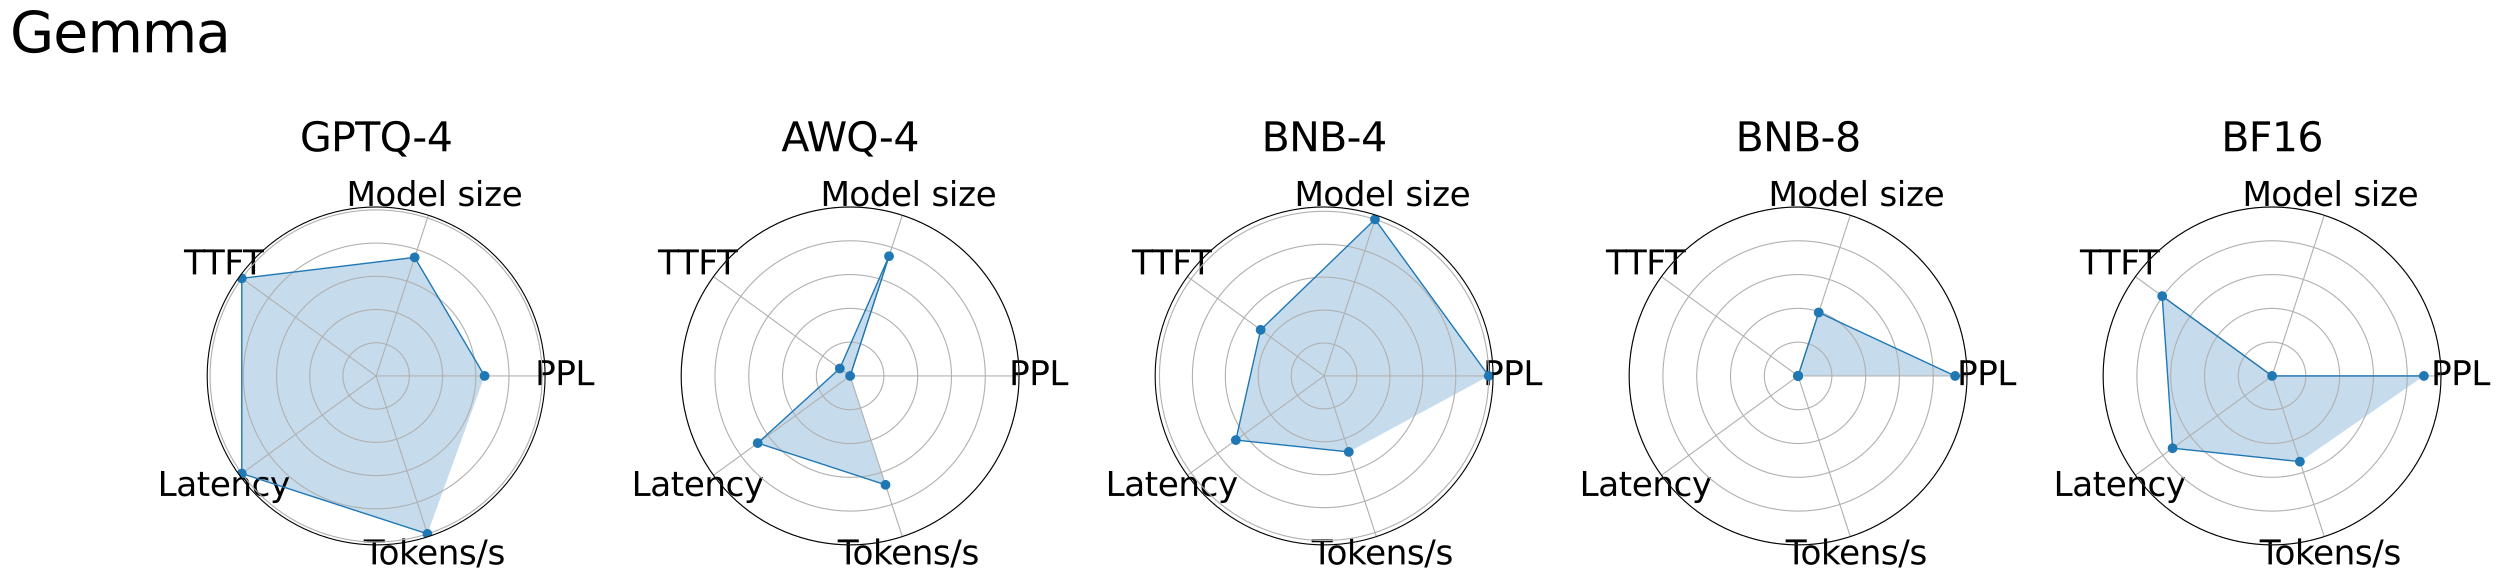 <?xml version="1.0" encoding="utf-8" standalone="no"?>
<!DOCTYPE svg PUBLIC "-//W3C//DTD SVG 1.1//EN"
  "http://www.w3.org/Graphics/SVG/1.1/DTD/svg11.dtd">
<svg xmlns:xlink="http://www.w3.org/1999/xlink" width="1795.509pt" height="417.531pt" viewBox="0 0 1795.509 417.531" xmlns="http://www.w3.org/2000/svg" version="1.1">
 <defs>
  <style type="text/css">*{stroke-linejoin: round; stroke-linecap: butt}</style>
 </defs>
 <g id="figure_1">
  <g id="patch_1">
   <path d="M 0 417.531 
L 1795.509 417.531 
L 1795.509 0 
L 0 0 
z
" style="fill: #ffffff"/>
  </g>
  <g id="axes_1">
   <g id="patch_2">
    <path d="M 391.488 270 
C 391.488 254.066 388.349 238.286 382.251 223.565 
C 376.153 208.843 367.215 195.466 355.948 184.198 
C 344.68 172.931 331.303 163.993 316.582 157.895 
C 301.86 151.797 286.081 148.658 270.146 148.658 
C 254.212 148.658 238.432 151.797 223.711 157.895 
C 208.989 163.993 195.612 172.931 184.345 184.198 
C 173.077 195.466 164.139 208.843 158.041 223.565 
C 151.943 238.286 148.804 254.066 148.804 270 
C 148.804 285.934 151.943 301.714 158.041 316.435 
C 164.139 331.157 173.077 344.534 184.345 355.802 
C 195.612 367.069 208.989 376.007 223.711 382.105 
C 238.432 388.203 254.212 391.342 270.146 391.342 
C 286.081 391.342 301.86 388.203 316.582 382.105 
C 331.303 376.007 344.68 367.069 355.948 355.802 
C 367.215 344.534 376.153 331.157 382.251 316.435 
C 388.349 301.714 391.488 285.934 391.488 270 
M 270.146 270 
C 270.146 270 270.146 270 270.146 270 
C 270.146 270 270.146 270 270.146 270 
C 270.146 270 270.146 270 270.146 270 
C 270.146 270 270.146 270 270.146 270 
C 270.146 270 270.146 270 270.146 270 
C 270.146 270 270.146 270 270.146 270 
C 270.146 270 270.146 270 270.146 270 
C 270.146 270 270.146 270 270.146 270 
C 270.146 270 270.146 270 270.146 270 
C 270.146 270 270.146 270 270.146 270 
C 270.146 270 270.146 270 270.146 270 
C 270.146 270 270.146 270 270.146 270 
C 270.146 270 270.146 270 270.146 270 
C 270.146 270 270.146 270 270.146 270 
C 270.146 270 270.146 270 270.146 270 
C 270.146 270 270.146 270 270.146 270 
z
" style="fill: #ffffff"/>
   </g>
   <g id="patch_3">
    <path d="M 348.032 270 
L 297.81 184.861 
L 173.653 199.893 
L 173.653 340.107 
L 307.003 383.435 
z
" clip-path="url(#ped9000b726)" style="fill: #1f77b4; opacity: 0.25"/>
   </g>
   <g id="matplotlib.axis_1">
    <g id="xtick_1">
     <g id="line2d_1">
      <path d="M 270.146 270 
L 391.488 270 
" clip-path="url(#ped9000b726)" style="fill: none; stroke: #b0b0b0; stroke-width: 0.8; stroke-linecap: square"/>
     </g>
     <g id="text_1">
      <!-- PPL -->
      <g transform="translate(384.33 276.623) scale(0.24 -0.24)">
       <defs>
        <path id="DejaVuSans-50" d="M 1259 4147 
L 1259 2394 
L 2053 2394 
Q 2494 2394 2734 2622 
Q 2975 2850 2975 3272 
Q 2975 3691 2734 3919 
Q 2494 4147 2053 4147 
L 1259 4147 
z
M 628 4666 
L 2053 4666 
Q 2838 4666 3239 4311 
Q 3641 3956 3641 3272 
Q 3641 2581 3239 2228 
Q 2838 1875 2053 1875 
L 1259 1875 
L 1259 0 
L 628 0 
L 628 4666 
z
" transform="scale(0.016)"/>
        <path id="DejaVuSans-4c" d="M 628 4666 
L 1259 4666 
L 1259 531 
L 3531 531 
L 3531 0 
L 628 0 
L 628 4666 
z
" transform="scale(0.016)"/>
       </defs>
       <use xlink:href="#DejaVuSans-50"/>
       <use xlink:href="#DejaVuSans-50" x="60.303"/>
       <use xlink:href="#DejaVuSans-4c" x="120.605"/>
      </g>
     </g>
    </g>
    <g id="xtick_2">
     <g id="line2d_2">
      <path d="M 270.146 270 
L 307.643 154.597 
" clip-path="url(#ped9000b726)" style="fill: none; stroke: #b0b0b0; stroke-width: 0.8; stroke-linecap: square"/>
     </g>
     <g id="text_2">
      <!-- Model size -->
      <g transform="translate(248.857 147.905) scale(0.24 -0.24)">
       <defs>
        <path id="DejaVuSans-4d" d="M 628 4666 
L 1569 4666 
L 2759 1491 
L 3956 4666 
L 4897 4666 
L 4897 0 
L 4281 0 
L 4281 4097 
L 3078 897 
L 2444 897 
L 1241 4097 
L 1241 0 
L 628 0 
L 628 4666 
z
" transform="scale(0.016)"/>
        <path id="DejaVuSans-6f" d="M 1959 3097 
Q 1497 3097 1228 2736 
Q 959 2375 959 1747 
Q 959 1119 1226 758 
Q 1494 397 1959 397 
Q 2419 397 2687 759 
Q 2956 1122 2956 1747 
Q 2956 2369 2687 2733 
Q 2419 3097 1959 3097 
z
M 1959 3584 
Q 2709 3584 3137 3096 
Q 3566 2609 3566 1747 
Q 3566 888 3137 398 
Q 2709 -91 1959 -91 
Q 1206 -91 779 398 
Q 353 888 353 1747 
Q 353 2609 779 3096 
Q 1206 3584 1959 3584 
z
" transform="scale(0.016)"/>
        <path id="DejaVuSans-64" d="M 2906 2969 
L 2906 4863 
L 3481 4863 
L 3481 0 
L 2906 0 
L 2906 525 
Q 2725 213 2448 61 
Q 2172 -91 1784 -91 
Q 1150 -91 751 415 
Q 353 922 353 1747 
Q 353 2572 751 3078 
Q 1150 3584 1784 3584 
Q 2172 3584 2448 3432 
Q 2725 3281 2906 2969 
z
M 947 1747 
Q 947 1113 1208 752 
Q 1469 391 1925 391 
Q 2381 391 2643 752 
Q 2906 1113 2906 1747 
Q 2906 2381 2643 2742 
Q 2381 3103 1925 3103 
Q 1469 3103 1208 2742 
Q 947 2381 947 1747 
z
" transform="scale(0.016)"/>
        <path id="DejaVuSans-65" d="M 3597 1894 
L 3597 1613 
L 953 1613 
Q 991 1019 1311 708 
Q 1631 397 2203 397 
Q 2534 397 2845 478 
Q 3156 559 3463 722 
L 3463 178 
Q 3153 47 2828 -22 
Q 2503 -91 2169 -91 
Q 1331 -91 842 396 
Q 353 884 353 1716 
Q 353 2575 817 3079 
Q 1281 3584 2069 3584 
Q 2775 3584 3186 3129 
Q 3597 2675 3597 1894 
z
M 3022 2063 
Q 3016 2534 2758 2815 
Q 2500 3097 2075 3097 
Q 1594 3097 1305 2825 
Q 1016 2553 972 2059 
L 3022 2063 
z
" transform="scale(0.016)"/>
        <path id="DejaVuSans-6c" d="M 603 4863 
L 1178 4863 
L 1178 0 
L 603 0 
L 603 4863 
z
" transform="scale(0.016)"/>
        <path id="DejaVuSans-20" transform="scale(0.016)"/>
        <path id="DejaVuSans-73" d="M 2834 3397 
L 2834 2853 
Q 2591 2978 2328 3040 
Q 2066 3103 1784 3103 
Q 1356 3103 1142 2972 
Q 928 2841 928 2578 
Q 928 2378 1081 2264 
Q 1234 2150 1697 2047 
L 1894 2003 
Q 2506 1872 2764 1633 
Q 3022 1394 3022 966 
Q 3022 478 2636 193 
Q 2250 -91 1575 -91 
Q 1294 -91 989 -36 
Q 684 19 347 128 
L 347 722 
Q 666 556 975 473 
Q 1284 391 1588 391 
Q 1994 391 2212 530 
Q 2431 669 2431 922 
Q 2431 1156 2273 1281 
Q 2116 1406 1581 1522 
L 1381 1569 
Q 847 1681 609 1914 
Q 372 2147 372 2553 
Q 372 3047 722 3315 
Q 1072 3584 1716 3584 
Q 2034 3584 2315 3537 
Q 2597 3491 2834 3397 
z
" transform="scale(0.016)"/>
        <path id="DejaVuSans-69" d="M 603 3500 
L 1178 3500 
L 1178 0 
L 603 0 
L 603 3500 
z
M 603 4863 
L 1178 4863 
L 1178 4134 
L 603 4134 
L 603 4863 
z
" transform="scale(0.016)"/>
        <path id="DejaVuSans-7a" d="M 353 3500 
L 3084 3500 
L 3084 2975 
L 922 459 
L 3084 459 
L 3084 0 
L 275 0 
L 275 525 
L 2438 3041 
L 353 3041 
L 353 3500 
z
" transform="scale(0.016)"/>
       </defs>
       <use xlink:href="#DejaVuSans-4d"/>
       <use xlink:href="#DejaVuSans-6f" x="86.279"/>
       <use xlink:href="#DejaVuSans-64" x="147.461"/>
       <use xlink:href="#DejaVuSans-65" x="210.938"/>
       <use xlink:href="#DejaVuSans-6c" x="272.461"/>
       <use xlink:href="#DejaVuSans-20" x="300.244"/>
       <use xlink:href="#DejaVuSans-73" x="332.031"/>
       <use xlink:href="#DejaVuSans-69" x="384.131"/>
       <use xlink:href="#DejaVuSans-7a" x="411.914"/>
       <use xlink:href="#DejaVuSans-65" x="464.404"/>
      </g>
     </g>
    </g>
    <g id="xtick_3">
     <g id="line2d_3">
      <path d="M 270.146 270 
L 171.979 198.677 
" clip-path="url(#ped9000b726)" style="fill: none; stroke: #b0b0b0; stroke-width: 0.8; stroke-linecap: square"/>
     </g>
     <g id="text_3">
      <!-- TTFT -->
      <g transform="translate(132.182 197.071) scale(0.24 -0.24)">
       <defs>
        <path id="DejaVuSans-54" d="M -19 4666 
L 3928 4666 
L 3928 4134 
L 2272 4134 
L 2272 0 
L 1638 0 
L 1638 4134 
L -19 4134 
L -19 4666 
z
" transform="scale(0.016)"/>
        <path id="DejaVuSans-46" d="M 628 4666 
L 3309 4666 
L 3309 4134 
L 1259 4134 
L 1259 2759 
L 3109 2759 
L 3109 2228 
L 1259 2228 
L 1259 0 
L 628 0 
L 628 4666 
z
" transform="scale(0.016)"/>
       </defs>
       <use xlink:href="#DejaVuSans-54"/>
       <use xlink:href="#DejaVuSans-54" x="59.334"/>
       <use xlink:href="#DejaVuSans-46" x="120.418"/>
       <use xlink:href="#DejaVuSans-54" x="176.188"/>
      </g>
     </g>
    </g>
    <g id="xtick_4">
     <g id="line2d_4">
      <path d="M 270.146 270 
L 171.979 341.323 
" clip-path="url(#ped9000b726)" style="fill: none; stroke: #b0b0b0; stroke-width: 0.8; stroke-linecap: square"/>
     </g>
     <g id="text_4">
      <!-- Latency -->
      <g transform="translate(113.219 356.174) scale(0.24 -0.24)">
       <defs>
        <path id="DejaVuSans-61" d="M 2194 1759 
Q 1497 1759 1228 1600 
Q 959 1441 959 1056 
Q 959 750 1161 570 
Q 1363 391 1709 391 
Q 2188 391 2477 730 
Q 2766 1069 2766 1631 
L 2766 1759 
L 2194 1759 
z
M 3341 1997 
L 3341 0 
L 2766 0 
L 2766 531 
Q 2569 213 2275 61 
Q 1981 -91 1556 -91 
Q 1019 -91 701 211 
Q 384 513 384 1019 
Q 384 1609 779 1909 
Q 1175 2209 1959 2209 
L 2766 2209 
L 2766 2266 
Q 2766 2663 2505 2880 
Q 2244 3097 1772 3097 
Q 1472 3097 1187 3025 
Q 903 2953 641 2809 
L 641 3341 
Q 956 3463 1253 3523 
Q 1550 3584 1831 3584 
Q 2591 3584 2966 3190 
Q 3341 2797 3341 1997 
z
" transform="scale(0.016)"/>
        <path id="DejaVuSans-74" d="M 1172 4494 
L 1172 3500 
L 2356 3500 
L 2356 3053 
L 1172 3053 
L 1172 1153 
Q 1172 725 1289 603 
Q 1406 481 1766 481 
L 2356 481 
L 2356 0 
L 1766 0 
Q 1100 0 847 248 
Q 594 497 594 1153 
L 594 3053 
L 172 3053 
L 172 3500 
L 594 3500 
L 594 4494 
L 1172 4494 
z
" transform="scale(0.016)"/>
        <path id="DejaVuSans-6e" d="M 3513 2113 
L 3513 0 
L 2938 0 
L 2938 2094 
Q 2938 2591 2744 2837 
Q 2550 3084 2163 3084 
Q 1697 3084 1428 2787 
Q 1159 2491 1159 1978 
L 1159 0 
L 581 0 
L 581 3500 
L 1159 3500 
L 1159 2956 
Q 1366 3272 1645 3428 
Q 1925 3584 2291 3584 
Q 2894 3584 3203 3211 
Q 3513 2838 3513 2113 
z
" transform="scale(0.016)"/>
        <path id="DejaVuSans-63" d="M 3122 3366 
L 3122 2828 
Q 2878 2963 2633 3030 
Q 2388 3097 2138 3097 
Q 1578 3097 1268 2742 
Q 959 2388 959 1747 
Q 959 1106 1268 751 
Q 1578 397 2138 397 
Q 2388 397 2633 464 
Q 2878 531 3122 666 
L 3122 134 
Q 2881 22 2623 -34 
Q 2366 -91 2075 -91 
Q 1284 -91 818 406 
Q 353 903 353 1747 
Q 353 2603 823 3093 
Q 1294 3584 2113 3584 
Q 2378 3584 2631 3529 
Q 2884 3475 3122 3366 
z
" transform="scale(0.016)"/>
        <path id="DejaVuSans-79" d="M 2059 -325 
Q 1816 -950 1584 -1140 
Q 1353 -1331 966 -1331 
L 506 -1331 
L 506 -850 
L 844 -850 
Q 1081 -850 1212 -737 
Q 1344 -625 1503 -206 
L 1606 56 
L 191 3500 
L 800 3500 
L 1894 763 
L 2988 3500 
L 3597 3500 
L 2059 -325 
z
" transform="scale(0.016)"/>
       </defs>
       <use xlink:href="#DejaVuSans-4c"/>
       <use xlink:href="#DejaVuSans-61" x="55.713"/>
       <use xlink:href="#DejaVuSans-74" x="116.992"/>
       <use xlink:href="#DejaVuSans-65" x="156.201"/>
       <use xlink:href="#DejaVuSans-6e" x="217.725"/>
       <use xlink:href="#DejaVuSans-63" x="281.104"/>
       <use xlink:href="#DejaVuSans-79" x="336.084"/>
      </g>
     </g>
    </g>
    <g id="xtick_5">
     <g id="line2d_5">
      <path d="M 270.146 270 
L 307.643 385.403 
" clip-path="url(#ped9000b726)" style="fill: none; stroke: #b0b0b0; stroke-width: 0.8; stroke-linecap: square"/>
     </g>
     <g id="text_5">
      <!-- Tokens/s -->
      <g transform="translate(261.29 405.34) scale(0.24 -0.24)">
       <defs>
        <path id="DejaVuSans-6b" d="M 581 4863 
L 1159 4863 
L 1159 1991 
L 2875 3500 
L 3609 3500 
L 1753 1863 
L 3688 0 
L 2938 0 
L 1159 1709 
L 1159 0 
L 581 0 
L 581 4863 
z
" transform="scale(0.016)"/>
        <path id="DejaVuSans-2f" d="M 1625 4666 
L 2156 4666 
L 531 -594 
L 0 -594 
L 1625 4666 
z
" transform="scale(0.016)"/>
       </defs>
       <use xlink:href="#DejaVuSans-54"/>
       <use xlink:href="#DejaVuSans-6f" x="44.084"/>
       <use xlink:href="#DejaVuSans-6b" x="105.266"/>
       <use xlink:href="#DejaVuSans-65" x="159.551"/>
       <use xlink:href="#DejaVuSans-6e" x="221.074"/>
       <use xlink:href="#DejaVuSans-73" x="284.453"/>
       <use xlink:href="#DejaVuSans-2f" x="336.553"/>
       <use xlink:href="#DejaVuSans-73" x="370.244"/>
      </g>
     </g>
    </g>
   </g>
   <g id="matplotlib.axis_2">
    <g id="ytick_1">
     <g id="line2d_6">
      <path d="M 270.146 270 
C 270.146 270 270.146 270 270.146 270 
C 270.146 270 270.146 270 270.146 270 
C 270.146 270 270.146 270 270.146 270 
C 270.146 270 270.146 270 270.146 270 
C 270.146 270 270.146 270 270.146 270 
C 270.146 270 270.146 270 270.146 270 
C 270.146 270 270.146 270 270.146 270 
C 270.146 270 270.146 270 270.146 270 
C 270.146 270 270.146 270 270.146 270 
C 270.146 270 270.146 270 270.146 270 
C 270.146 270 270.146 270 270.146 270 
C 270.146 270 270.146 270 270.146 270 
C 270.146 270 270.146 270 270.146 270 
C 270.146 270 270.146 270 270.146 270 
C 270.146 270 270.146 270 270.146 270 
C 270.146 270 270.146 270 270.146 270 
" clip-path="url(#ped9000b726)" style="fill: none; stroke: #b0b0b0; stroke-width: 0.8; stroke-linecap: square"/>
     </g>
    </g>
    <g id="ytick_2">
     <g id="line2d_7">
      <path d="M 294.001 270 
C 294.001 266.867 293.384 263.765 292.185 260.871 
C 290.986 257.977 289.229 255.347 287.014 253.132 
C 284.799 250.917 282.169 249.16 279.275 247.961 
C 276.381 246.763 273.279 246.146 270.146 246.146 
C 267.014 246.146 263.912 246.763 261.017 247.961 
C 258.123 249.16 255.494 250.917 253.279 253.132 
C 251.063 255.347 249.306 257.977 248.108 260.871 
C 246.909 263.765 246.292 266.867 246.292 270 
C 246.292 273.133 246.909 276.235 248.108 279.129 
C 249.306 282.023 251.063 284.653 253.279 286.868 
C 255.494 289.083 258.123 290.84 261.017 292.039 
C 263.912 293.237 267.014 293.854 270.146 293.854 
C 273.279 293.854 276.381 293.237 279.275 292.039 
C 282.169 290.84 284.799 289.083 287.014 286.868 
C 289.229 284.653 290.986 282.023 292.185 279.129 
C 293.384 276.235 294.001 273.133 294.001 270 
" clip-path="url(#ped9000b726)" style="fill: none; stroke: #b0b0b0; stroke-width: 0.8; stroke-linecap: square"/>
     </g>
    </g>
    <g id="ytick_3">
     <g id="line2d_8">
      <path d="M 317.855 270 
C 317.855 263.735 316.621 257.531 314.223 251.743 
C 311.826 245.954 308.312 240.695 303.881 236.265 
C 299.451 231.835 294.192 228.32 288.404 225.923 
C 282.615 223.525 276.411 222.291 270.146 222.291 
C 263.881 222.291 257.677 223.525 251.889 225.923 
C 246.101 228.32 240.841 231.835 236.411 236.265 
C 231.981 240.695 228.466 245.954 226.069 251.743 
C 223.671 257.531 222.437 263.735 222.437 270 
C 222.437 276.265 223.671 282.469 226.069 288.257 
C 228.466 294.046 231.981 299.305 236.411 303.735 
C 240.841 308.165 246.101 311.68 251.889 314.077 
C 257.677 316.475 263.881 317.709 270.146 317.709 
C 276.411 317.709 282.615 316.475 288.404 314.077 
C 294.192 311.68 299.451 308.165 303.881 303.735 
C 308.312 299.305 311.826 294.046 314.223 288.257 
C 316.621 282.469 317.855 276.265 317.855 270 
" clip-path="url(#ped9000b726)" style="fill: none; stroke: #b0b0b0; stroke-width: 0.8; stroke-linecap: square"/>
     </g>
    </g>
    <g id="ytick_4">
     <g id="line2d_9">
      <path d="M 341.71 270 
C 341.71 260.602 339.858 251.296 336.262 242.614 
C 332.666 233.932 327.394 226.042 320.749 219.397 
C 314.104 212.752 306.215 207.48 297.532 203.884 
C 288.85 200.288 279.544 198.437 270.146 198.437 
C 260.749 198.437 251.442 200.288 242.76 203.884 
C 234.078 207.48 226.188 212.752 219.543 219.397 
C 212.898 226.042 207.626 233.932 204.03 242.614 
C 200.434 251.296 198.583 260.602 198.583 270 
C 198.583 279.398 200.434 288.704 204.03 297.386 
C 207.626 306.068 212.898 313.958 219.543 320.603 
C 226.188 327.248 234.078 332.52 242.76 336.116 
C 251.442 339.712 260.749 341.563 270.146 341.563 
C 279.544 341.563 288.85 339.712 297.532 336.116 
C 306.215 332.52 314.104 327.248 320.749 320.603 
C 327.394 313.958 332.666 306.068 336.262 297.386 
C 339.858 288.704 341.71 279.398 341.71 270 
" clip-path="url(#ped9000b726)" style="fill: none; stroke: #b0b0b0; stroke-width: 0.8; stroke-linecap: square"/>
     </g>
    </g>
    <g id="ytick_5">
     <g id="line2d_10">
      <path d="M 365.564 270 
C 365.564 257.47 363.096 245.062 358.301 233.485 
C 353.506 221.909 346.477 211.39 337.617 202.529 
C 328.757 193.669 318.237 186.64 306.661 181.845 
C 295.085 177.05 282.676 174.582 270.146 174.582 
C 257.616 174.582 245.208 177.05 233.631 181.845 
C 222.055 186.64 211.536 193.669 202.676 202.529 
C 193.815 211.39 186.787 221.909 181.992 233.485 
C 177.196 245.062 174.728 257.47 174.728 270 
C 174.728 282.53 177.196 294.938 181.992 306.515 
C 186.787 318.091 193.815 328.61 202.676 337.471 
C 211.536 346.331 222.055 353.36 233.631 358.155 
C 245.208 362.95 257.616 365.418 270.146 365.418 
C 282.676 365.418 295.085 362.95 306.661 358.155 
C 318.237 353.36 328.757 346.331 337.617 337.471 
C 346.477 328.61 353.506 318.091 358.301 306.515 
C 363.096 294.938 365.564 282.53 365.564 270 
" clip-path="url(#ped9000b726)" style="fill: none; stroke: #b0b0b0; stroke-width: 0.8; stroke-linecap: square"/>
     </g>
    </g>
    <g id="ytick_6">
     <g id="line2d_11">
      <path d="M 389.419 270 
C 389.419 254.337 386.333 238.827 380.339 224.356 
C 374.346 209.886 365.56 196.737 354.484 185.662 
C 343.409 174.586 330.26 165.801 315.79 159.807 
C 301.319 153.813 285.809 150.728 270.146 150.728 
C 254.483 150.728 238.973 153.813 224.503 159.807 
C 210.032 165.801 196.883 174.586 185.808 185.662 
C 174.733 196.737 165.947 209.886 159.953 224.356 
C 153.959 238.827 150.874 254.337 150.874 270 
C 150.874 285.663 153.959 301.173 159.953 315.644 
C 165.947 330.114 174.733 343.263 185.808 354.338 
C 196.883 365.414 210.032 374.199 224.503 380.193 
C 238.973 386.187 254.483 389.272 270.146 389.272 
C 285.809 389.272 301.319 386.187 315.79 380.193 
C 330.26 374.199 343.409 365.414 354.484 354.338 
C 365.56 343.263 374.346 330.114 380.339 315.644 
C 386.333 301.173 389.419 285.663 389.419 270 
" clip-path="url(#ped9000b726)" style="fill: none; stroke: #b0b0b0; stroke-width: 0.8; stroke-linecap: square"/>
     </g>
    </g>
   </g>
   <g id="line2d_12">
    <path d="M 348.032 270 
L 297.81 184.861 
L 173.653 199.893 
L 173.653 340.107 
L 307.003 383.435 
" clip-path="url(#ped9000b726)" style="fill: none; stroke: #1f77b4; stroke-linecap: square"/>
    <defs>
     <path id="m246f6498a9" d="M 0 3 
C 0.796 3 1.559 2.684 2.121 2.121 
C 2.684 1.559 3 0.796 3 0 
C 3 -0.796 2.684 -1.559 2.121 -2.121 
C 1.559 -2.684 0.796 -3 0 -3 
C -0.796 -3 -1.559 -2.684 -2.121 -2.121 
C -2.684 -1.559 -3 -0.796 -3 0 
C -3 0.796 -2.684 1.559 -2.121 2.121 
C -1.559 2.684 -0.796 3 0 3 
z
" style="stroke: #1f77b4"/>
    </defs>
    <g clip-path="url(#ped9000b726)">
     <use xlink:href="#m246f6498a9" x="348.032" y="270" style="fill: #1f77b4; stroke: #1f77b4"/>
     <use xlink:href="#m246f6498a9" x="297.81" y="184.861" style="fill: #1f77b4; stroke: #1f77b4"/>
     <use xlink:href="#m246f6498a9" x="173.653" y="199.893" style="fill: #1f77b4; stroke: #1f77b4"/>
     <use xlink:href="#m246f6498a9" x="173.653" y="340.107" style="fill: #1f77b4; stroke: #1f77b4"/>
     <use xlink:href="#m246f6498a9" x="307.003" y="383.435" style="fill: #1f77b4; stroke: #1f77b4"/>
    </g>
   </g>
   <g id="patch_4">
    <path d="M 391.488 270 
C 391.488 254.066 388.349 238.286 382.251 223.565 
C 376.153 208.843 367.215 195.466 355.948 184.198 
C 344.68 172.931 331.303 163.993 316.582 157.895 
C 301.86 151.797 286.081 148.658 270.146 148.658 
C 254.212 148.658 238.432 151.797 223.711 157.895 
C 208.989 163.993 195.612 172.931 184.345 184.198 
C 173.077 195.466 164.139 208.843 158.041 223.565 
C 151.943 238.286 148.804 254.066 148.804 270 
C 148.804 285.934 151.943 301.714 158.041 316.435 
C 164.139 331.157 173.077 344.534 184.345 355.802 
C 195.612 367.069 208.989 376.007 223.711 382.105 
C 238.432 388.203 254.212 391.342 270.146 391.342 
C 286.081 391.342 301.86 388.203 316.582 382.105 
C 331.303 376.007 344.68 367.069 355.948 355.802 
C 367.215 344.534 376.153 331.157 382.251 316.435 
C 388.349 301.714 391.488 285.934 391.488 270 
" style="fill: none; stroke: #000000; stroke-width: 0.8; stroke-linejoin: miter; stroke-linecap: square"/>
   </g>
   <g id="text_6">
    <!-- GPTQ-4 -->
    <g transform="translate(215.422 108.658) scale(0.288 -0.288)">
     <defs>
      <path id="DejaVuSans-47" d="M 3809 666 
L 3809 1919 
L 2778 1919 
L 2778 2438 
L 4434 2438 
L 4434 434 
Q 4069 175 3628 42 
Q 3188 -91 2688 -91 
Q 1594 -91 976 548 
Q 359 1188 359 2328 
Q 359 3472 976 4111 
Q 1594 4750 2688 4750 
Q 3144 4750 3555 4637 
Q 3966 4525 4313 4306 
L 4313 3634 
Q 3963 3931 3569 4081 
Q 3175 4231 2741 4231 
Q 1884 4231 1454 3753 
Q 1025 3275 1025 2328 
Q 1025 1384 1454 906 
Q 1884 428 2741 428 
Q 3075 428 3337 486 
Q 3600 544 3809 666 
z
" transform="scale(0.016)"/>
      <path id="DejaVuSans-51" d="M 2522 4238 
Q 1834 4238 1429 3725 
Q 1025 3213 1025 2328 
Q 1025 1447 1429 934 
Q 1834 422 2522 422 
Q 3209 422 3611 934 
Q 4013 1447 4013 2328 
Q 4013 3213 3611 3725 
Q 3209 4238 2522 4238 
z
M 3406 84 
L 4238 -825 
L 3475 -825 
L 2784 -78 
Q 2681 -84 2626 -87 
Q 2572 -91 2522 -91 
Q 1538 -91 948 567 
Q 359 1225 359 2328 
Q 359 3434 948 4092 
Q 1538 4750 2522 4750 
Q 3503 4750 4090 4092 
Q 4678 3434 4678 2328 
Q 4678 1516 4351 937 
Q 4025 359 3406 84 
z
" transform="scale(0.016)"/>
      <path id="DejaVuSans-2d" d="M 313 2009 
L 1997 2009 
L 1997 1497 
L 313 1497 
L 313 2009 
z
" transform="scale(0.016)"/>
      <path id="DejaVuSans-34" d="M 2419 4116 
L 825 1625 
L 2419 1625 
L 2419 4116 
z
M 2253 4666 
L 3047 4666 
L 3047 1625 
L 3713 1625 
L 3713 1100 
L 3047 1100 
L 3047 0 
L 2419 0 
L 2419 1100 
L 313 1100 
L 313 1709 
L 2253 4666 
z
" transform="scale(0.016)"/>
     </defs>
     <use xlink:href="#DejaVuSans-47"/>
     <use xlink:href="#DejaVuSans-50" x="77.49"/>
     <use xlink:href="#DejaVuSans-54" x="137.793"/>
     <use xlink:href="#DejaVuSans-51" x="198.877"/>
     <use xlink:href="#DejaVuSans-2d" x="280.338"/>
     <use xlink:href="#DejaVuSans-34" x="316.422"/>
    </g>
   </g>
  </g>
  <g id="axes_2">
   <g id="patch_5">
    <path d="M 731.904 270 
C 731.904 254.066 728.765 238.286 722.667 223.565 
C 716.569 208.843 707.631 195.466 696.364 184.198 
C 685.096 172.931 671.719 163.993 656.998 157.895 
C 642.276 151.797 626.497 148.658 610.562 148.658 
C 594.628 148.658 578.848 151.797 564.127 157.895 
C 549.405 163.993 536.028 172.931 524.761 184.198 
C 513.493 195.466 504.555 208.843 498.457 223.565 
C 492.359 238.286 489.22 254.066 489.22 270 
C 489.22 285.934 492.359 301.714 498.457 316.435 
C 504.555 331.157 513.493 344.534 524.761 355.802 
C 536.028 367.069 549.405 376.007 564.127 382.105 
C 578.848 388.203 594.628 391.342 610.562 391.342 
C 626.497 391.342 642.276 388.203 656.998 382.105 
C 671.719 376.007 685.096 367.069 696.364 355.802 
C 707.631 344.534 716.569 331.157 722.667 316.435 
C 728.765 301.714 731.904 285.934 731.904 270 
M 610.562 270 
C 610.562 270 610.562 270 610.562 270 
C 610.562 270 610.562 270 610.562 270 
C 610.562 270 610.562 270 610.562 270 
C 610.562 270 610.562 270 610.562 270 
C 610.562 270 610.562 270 610.562 270 
C 610.562 270 610.562 270 610.562 270 
C 610.562 270 610.562 270 610.562 270 
C 610.562 270 610.562 270 610.562 270 
C 610.562 270 610.562 270 610.562 270 
C 610.562 270 610.562 270 610.562 270 
C 610.562 270 610.562 270 610.562 270 
C 610.562 270 610.562 270 610.562 270 
C 610.562 270 610.562 270 610.562 270 
C 610.562 270 610.562 270 610.562 270 
C 610.562 270 610.562 270 610.562 270 
C 610.562 270 610.562 270 610.562 270 
z
" style="fill: #ffffff"/>
   </g>
   <g id="patch_6">
    <path d="M 610.562 270 
L 638.501 184.013 
L 603.167 264.627 
L 544.199 318.216 
L 635.977 348.217 
z
" clip-path="url(#pb473b43355)" style="fill: #1f77b4; opacity: 0.25"/>
   </g>
   <g id="matplotlib.axis_3">
    <g id="xtick_6">
     <g id="line2d_13">
      <path d="M 610.562 270 
L 731.904 270 
" clip-path="url(#pb473b43355)" style="fill: none; stroke: #b0b0b0; stroke-width: 0.8; stroke-linecap: square"/>
     </g>
     <g id="text_7">
      <!-- PPL -->
      <g transform="translate(724.746 276.623) scale(0.24 -0.24)">
       <use xlink:href="#DejaVuSans-50"/>
       <use xlink:href="#DejaVuSans-50" x="60.303"/>
       <use xlink:href="#DejaVuSans-4c" x="120.605"/>
      </g>
     </g>
    </g>
    <g id="xtick_7">
     <g id="line2d_14">
      <path d="M 610.562 270 
L 648.059 154.597 
" clip-path="url(#pb473b43355)" style="fill: none; stroke: #b0b0b0; stroke-width: 0.8; stroke-linecap: square"/>
     </g>
     <g id="text_8">
      <!-- Model size -->
      <g transform="translate(589.273 147.905) scale(0.24 -0.24)">
       <use xlink:href="#DejaVuSans-4d"/>
       <use xlink:href="#DejaVuSans-6f" x="86.279"/>
       <use xlink:href="#DejaVuSans-64" x="147.461"/>
       <use xlink:href="#DejaVuSans-65" x="210.938"/>
       <use xlink:href="#DejaVuSans-6c" x="272.461"/>
       <use xlink:href="#DejaVuSans-20" x="300.244"/>
       <use xlink:href="#DejaVuSans-73" x="332.031"/>
       <use xlink:href="#DejaVuSans-69" x="384.131"/>
       <use xlink:href="#DejaVuSans-7a" x="411.914"/>
       <use xlink:href="#DejaVuSans-65" x="464.404"/>
      </g>
     </g>
    </g>
    <g id="xtick_8">
     <g id="line2d_15">
      <path d="M 610.562 270 
L 512.395 198.677 
" clip-path="url(#pb473b43355)" style="fill: none; stroke: #b0b0b0; stroke-width: 0.8; stroke-linecap: square"/>
     </g>
     <g id="text_9">
      <!-- TTFT -->
      <g transform="translate(472.598 197.071) scale(0.24 -0.24)">
       <use xlink:href="#DejaVuSans-54"/>
       <use xlink:href="#DejaVuSans-54" x="59.334"/>
       <use xlink:href="#DejaVuSans-46" x="120.418"/>
       <use xlink:href="#DejaVuSans-54" x="176.188"/>
      </g>
     </g>
    </g>
    <g id="xtick_9">
     <g id="line2d_16">
      <path d="M 610.562 270 
L 512.395 341.323 
" clip-path="url(#pb473b43355)" style="fill: none; stroke: #b0b0b0; stroke-width: 0.8; stroke-linecap: square"/>
     </g>
     <g id="text_10">
      <!-- Latency -->
      <g transform="translate(453.635 356.174) scale(0.24 -0.24)">
       <use xlink:href="#DejaVuSans-4c"/>
       <use xlink:href="#DejaVuSans-61" x="55.713"/>
       <use xlink:href="#DejaVuSans-74" x="116.992"/>
       <use xlink:href="#DejaVuSans-65" x="156.201"/>
       <use xlink:href="#DejaVuSans-6e" x="217.725"/>
       <use xlink:href="#DejaVuSans-63" x="281.104"/>
       <use xlink:href="#DejaVuSans-79" x="336.084"/>
      </g>
     </g>
    </g>
    <g id="xtick_10">
     <g id="line2d_17">
      <path d="M 610.562 270 
L 648.059 385.403 
" clip-path="url(#pb473b43355)" style="fill: none; stroke: #b0b0b0; stroke-width: 0.8; stroke-linecap: square"/>
     </g>
     <g id="text_11">
      <!-- Tokens/s -->
      <g transform="translate(601.706 405.34) scale(0.24 -0.24)">
       <use xlink:href="#DejaVuSans-54"/>
       <use xlink:href="#DejaVuSans-6f" x="44.084"/>
       <use xlink:href="#DejaVuSans-6b" x="105.266"/>
       <use xlink:href="#DejaVuSans-65" x="159.551"/>
       <use xlink:href="#DejaVuSans-6e" x="221.074"/>
       <use xlink:href="#DejaVuSans-73" x="284.453"/>
       <use xlink:href="#DejaVuSans-2f" x="336.553"/>
       <use xlink:href="#DejaVuSans-73" x="370.244"/>
      </g>
     </g>
    </g>
   </g>
   <g id="matplotlib.axis_4">
    <g id="ytick_7">
     <g id="line2d_18">
      <path d="M 610.562 270 
C 610.562 270 610.562 270 610.562 270 
C 610.562 270 610.562 270 610.562 270 
C 610.562 270 610.562 270 610.562 270 
C 610.562 270 610.562 270 610.562 270 
C 610.562 270 610.562 270 610.562 270 
C 610.562 270 610.562 270 610.562 270 
C 610.562 270 610.562 270 610.562 270 
C 610.562 270 610.562 270 610.562 270 
C 610.562 270 610.562 270 610.562 270 
C 610.562 270 610.562 270 610.562 270 
C 610.562 270 610.562 270 610.562 270 
C 610.562 270 610.562 270 610.562 270 
C 610.562 270 610.562 270 610.562 270 
C 610.562 270 610.562 270 610.562 270 
C 610.562 270 610.562 270 610.562 270 
C 610.562 270 610.562 270 610.562 270 
" clip-path="url(#pb473b43355)" style="fill: none; stroke: #b0b0b0; stroke-width: 0.8; stroke-linecap: square"/>
     </g>
    </g>
    <g id="ytick_8">
     <g id="line2d_19">
      <path d="M 634.831 270 
C 634.831 266.813 634.203 263.657 632.983 260.713 
C 631.764 257.769 629.976 255.093 627.722 252.84 
C 625.469 250.586 622.794 248.799 619.849 247.579 
C 616.905 246.359 613.749 245.732 610.562 245.732 
C 607.375 245.732 604.219 246.359 601.275 247.579 
C 598.331 248.799 595.655 250.586 593.402 252.84 
C 591.148 255.093 589.361 257.769 588.141 260.713 
C 586.922 263.657 586.294 266.813 586.294 270 
C 586.294 273.187 586.922 276.343 588.141 279.287 
C 589.361 282.231 591.148 284.907 593.402 287.16 
C 595.655 289.414 598.331 291.201 601.275 292.421 
C 604.219 293.641 607.375 294.268 610.562 294.268 
C 613.749 294.268 616.905 293.641 619.849 292.421 
C 622.794 291.201 625.469 289.414 627.722 287.16 
C 629.976 284.907 631.764 282.231 632.983 279.287 
C 634.203 276.343 634.831 273.187 634.831 270 
" clip-path="url(#pb473b43355)" style="fill: none; stroke: #b0b0b0; stroke-width: 0.8; stroke-linecap: square"/>
     </g>
    </g>
    <g id="ytick_9">
     <g id="line2d_20">
      <path d="M 659.099 270 
C 659.099 263.626 657.843 257.314 655.404 251.426 
C 652.965 245.537 649.39 240.186 644.883 235.679 
C 640.376 231.172 635.025 227.597 629.136 225.158 
C 623.248 222.719 616.936 221.463 610.562 221.463 
C 604.188 221.463 597.877 222.719 591.988 225.158 
C 586.099 227.597 580.748 231.172 576.242 235.679 
C 571.735 240.186 568.159 245.537 565.72 251.426 
C 563.281 257.314 562.025 263.626 562.025 270 
C 562.025 276.374 563.281 282.686 565.72 288.574 
C 568.159 294.463 571.735 299.814 576.242 304.321 
C 580.748 308.828 586.099 312.403 591.988 314.842 
C 597.877 317.281 604.188 318.537 610.562 318.537 
C 616.936 318.537 623.248 317.281 629.136 314.842 
C 635.025 312.403 640.376 308.828 644.883 304.321 
C 649.39 299.814 652.965 294.463 655.404 288.574 
C 657.843 282.686 659.099 276.374 659.099 270 
" clip-path="url(#pb473b43355)" style="fill: none; stroke: #b0b0b0; stroke-width: 0.8; stroke-linecap: square"/>
     </g>
    </g>
    <g id="ytick_10">
     <g id="line2d_21">
      <path d="M 683.367 270 
C 683.367 260.439 681.484 250.972 677.825 242.139 
C 674.167 233.306 668.804 225.279 662.043 218.519 
C 655.283 211.759 647.256 206.396 638.423 202.737 
C 629.591 199.078 620.123 197.195 610.562 197.195 
C 601.001 197.195 591.534 199.078 582.701 202.737 
C 573.868 206.396 565.842 211.759 559.081 218.519 
C 552.321 225.279 546.958 233.306 543.299 242.139 
C 539.64 250.972 537.757 260.439 537.757 270 
C 537.757 279.561 539.64 289.028 543.299 297.861 
C 546.958 306.694 552.321 314.721 559.081 321.481 
C 565.842 328.241 573.868 333.604 582.701 337.263 
C 591.534 340.922 601.001 342.805 610.562 342.805 
C 620.123 342.805 629.591 340.922 638.423 337.263 
C 647.256 333.604 655.283 328.241 662.043 321.481 
C 668.804 314.721 674.167 306.694 677.825 297.861 
C 681.484 289.028 683.367 279.561 683.367 270 
" clip-path="url(#pb473b43355)" style="fill: none; stroke: #b0b0b0; stroke-width: 0.8; stroke-linecap: square"/>
     </g>
    </g>
    <g id="ytick_11">
     <g id="line2d_22">
      <path d="M 707.636 270 
C 707.636 257.252 705.125 244.629 700.246 232.852 
C 695.368 221.074 688.217 210.373 679.203 201.359 
C 670.19 192.345 659.488 185.194 647.711 180.316 
C 635.933 175.438 623.31 172.927 610.562 172.927 
C 597.815 172.927 585.191 175.438 573.414 180.316 
C 561.637 185.194 550.935 192.345 541.921 201.359 
C 532.907 210.373 525.756 221.074 520.878 232.852 
C 516 244.629 513.489 257.252 513.489 270 
C 513.489 282.748 516 295.371 520.878 307.148 
C 525.756 318.926 532.907 329.627 541.921 338.641 
C 550.935 347.655 561.637 354.806 573.414 359.684 
C 585.191 364.562 597.815 367.073 610.562 367.073 
C 623.31 367.073 635.933 364.562 647.711 359.684 
C 659.488 354.806 670.19 347.655 679.203 338.641 
C 688.217 329.627 695.368 318.926 700.246 307.148 
C 705.125 295.371 707.636 282.748 707.636 270 
" clip-path="url(#pb473b43355)" style="fill: none; stroke: #b0b0b0; stroke-width: 0.8; stroke-linecap: square"/>
     </g>
    </g>
    <g id="ytick_12">
     <g id="line2d_23">
      <path d="M 731.904 270 
C 731.904 254.066 728.765 238.286 722.667 223.565 
C 716.569 208.843 707.631 195.466 696.364 184.198 
C 685.096 172.931 671.719 163.993 656.998 157.895 
C 642.276 151.797 626.497 148.658 610.562 148.658 
C 594.628 148.658 578.848 151.797 564.127 157.895 
C 549.405 163.993 536.028 172.931 524.761 184.198 
C 513.493 195.466 504.555 208.843 498.457 223.565 
C 492.359 238.286 489.22 254.066 489.22 270 
C 489.22 285.934 492.359 301.714 498.457 316.435 
C 504.555 331.157 513.493 344.534 524.761 355.802 
C 536.028 367.069 549.405 376.007 564.127 382.105 
C 578.848 388.203 594.628 391.342 610.562 391.342 
C 626.497 391.342 642.276 388.203 656.998 382.105 
C 671.719 376.007 685.096 367.069 696.364 355.802 
C 707.631 344.534 716.569 331.157 722.667 316.435 
C 728.765 301.714 731.904 285.934 731.904 270 
" clip-path="url(#pb473b43355)" style="fill: none; stroke: #b0b0b0; stroke-width: 0.8; stroke-linecap: square"/>
     </g>
    </g>
   </g>
   <g id="line2d_24">
    <path d="M 610.562 270 
L 638.501 184.013 
L 603.167 264.627 
L 544.199 318.216 
L 635.977 348.217 
" clip-path="url(#pb473b43355)" style="fill: none; stroke: #1f77b4; stroke-linecap: square"/>
    <g clip-path="url(#pb473b43355)">
     <use xlink:href="#m246f6498a9" x="610.562" y="270" style="fill: #1f77b4; stroke: #1f77b4"/>
     <use xlink:href="#m246f6498a9" x="638.501" y="184.013" style="fill: #1f77b4; stroke: #1f77b4"/>
     <use xlink:href="#m246f6498a9" x="603.167" y="264.627" style="fill: #1f77b4; stroke: #1f77b4"/>
     <use xlink:href="#m246f6498a9" x="544.199" y="318.216" style="fill: #1f77b4; stroke: #1f77b4"/>
     <use xlink:href="#m246f6498a9" x="635.977" y="348.217" style="fill: #1f77b4; stroke: #1f77b4"/>
    </g>
   </g>
   <g id="patch_7">
    <path d="M 731.904 270 
C 731.904 254.066 728.765 238.286 722.667 223.565 
C 716.569 208.843 707.631 195.466 696.364 184.198 
C 685.096 172.931 671.719 163.993 656.998 157.895 
C 642.276 151.797 626.497 148.658 610.562 148.658 
C 594.628 148.658 578.848 151.797 564.127 157.895 
C 549.405 163.993 536.028 172.931 524.761 184.198 
C 513.493 195.466 504.555 208.843 498.457 223.565 
C 492.359 238.286 489.22 254.066 489.22 270 
C 489.22 285.934 492.359 301.714 498.457 316.435 
C 504.555 331.157 513.493 344.534 524.761 355.802 
C 536.028 367.069 549.405 376.007 564.127 382.105 
C 578.848 388.203 594.628 391.342 610.562 391.342 
C 626.497 391.342 642.276 388.203 656.998 382.105 
C 671.719 376.007 685.096 367.069 696.364 355.802 
C 707.631 344.534 716.569 331.157 722.667 316.435 
C 728.765 301.714 731.904 285.934 731.904 270 
" style="fill: none; stroke: #000000; stroke-width: 0.8; stroke-linejoin: miter; stroke-linecap: square"/>
   </g>
   <g id="text_12">
    <!-- AWQ-4 -->
    <g transform="translate(561.177 108.658) scale(0.288 -0.288)">
     <defs>
      <path id="DejaVuSans-41" d="M 2188 4044 
L 1331 1722 
L 3047 1722 
L 2188 4044 
z
M 1831 4666 
L 2547 4666 
L 4325 0 
L 3669 0 
L 3244 1197 
L 1141 1197 
L 716 0 
L 50 0 
L 1831 4666 
z
" transform="scale(0.016)"/>
      <path id="DejaVuSans-57" d="M 213 4666 
L 850 4666 
L 1831 722 
L 2809 4666 
L 3519 4666 
L 4500 722 
L 5478 4666 
L 6119 4666 
L 4947 0 
L 4153 0 
L 3169 4050 
L 2175 0 
L 1381 0 
L 213 4666 
z
" transform="scale(0.016)"/>
     </defs>
     <use xlink:href="#DejaVuSans-41"/>
     <use xlink:href="#DejaVuSans-57" x="62.908"/>
     <use xlink:href="#DejaVuSans-51" x="161.785"/>
     <use xlink:href="#DejaVuSans-2d" x="243.246"/>
     <use xlink:href="#DejaVuSans-34" x="279.33"/>
    </g>
   </g>
  </g>
  <g id="axes_3">
   <g id="patch_8">
    <path d="M 1072.32 270 
C 1072.32 254.066 1069.181 238.286 1063.083 223.565 
C 1056.985 208.843 1048.047 195.466 1036.78 184.198 
C 1025.512 172.931 1012.135 163.993 997.414 157.895 
C 982.692 151.797 966.913 148.658 950.978 148.658 
C 935.044 148.658 919.264 151.797 904.543 157.895 
C 889.821 163.993 876.444 172.931 865.177 184.198 
C 853.909 195.466 844.971 208.843 838.873 223.565 
C 832.775 238.286 829.636 254.066 829.636 270 
C 829.636 285.934 832.775 301.714 838.873 316.435 
C 844.971 331.157 853.909 344.534 865.177 355.802 
C 876.444 367.069 889.821 376.007 904.543 382.105 
C 919.264 388.203 935.044 391.342 950.978 391.342 
C 966.913 391.342 982.692 388.203 997.414 382.105 
C 1012.135 376.007 1025.512 367.069 1036.78 355.802 
C 1048.047 344.534 1056.985 331.157 1063.083 316.435 
C 1069.181 301.714 1072.32 285.934 1072.32 270 
M 950.978 270 
C 950.978 270 950.978 270 950.978 270 
C 950.978 270 950.978 270 950.978 270 
C 950.978 270 950.978 270 950.978 270 
C 950.978 270 950.978 270 950.978 270 
C 950.978 270 950.978 270 950.978 270 
C 950.978 270 950.978 270 950.978 270 
C 950.978 270 950.978 270 950.978 270 
C 950.978 270 950.978 270 950.978 270 
C 950.978 270 950.978 270 950.978 270 
C 950.978 270 950.978 270 950.978 270 
C 950.978 270 950.978 270 950.978 270 
C 950.978 270 950.978 270 950.978 270 
C 950.978 270 950.978 270 950.978 270 
C 950.978 270 950.978 270 950.978 270 
C 950.978 270 950.978 270 950.978 270 
C 950.978 270 950.978 270 950.978 270 
z
" style="fill: #ffffff"/>
   </g>
   <g id="patch_9">
    <path d="M 1069.224 270 
L 987.518 157.542 
L 905.412 236.894 
L 887.577 316.064 
L 968.707 324.563 
z
" clip-path="url(#pd6c86eec55)" style="fill: #1f77b4; opacity: 0.25"/>
   </g>
   <g id="matplotlib.axis_5">
    <g id="xtick_11">
     <g id="line2d_25">
      <path d="M 950.978 270 
L 1072.32 270 
" clip-path="url(#pd6c86eec55)" style="fill: none; stroke: #b0b0b0; stroke-width: 0.8; stroke-linecap: square"/>
     </g>
     <g id="text_13">
      <!-- PPL -->
      <g transform="translate(1065.162 276.623) scale(0.24 -0.24)">
       <use xlink:href="#DejaVuSans-50"/>
       <use xlink:href="#DejaVuSans-50" x="60.303"/>
       <use xlink:href="#DejaVuSans-4c" x="120.605"/>
      </g>
     </g>
    </g>
    <g id="xtick_12">
     <g id="line2d_26">
      <path d="M 950.978 270 
L 988.475 154.597 
" clip-path="url(#pd6c86eec55)" style="fill: none; stroke: #b0b0b0; stroke-width: 0.8; stroke-linecap: square"/>
     </g>
     <g id="text_14">
      <!-- Model size -->
      <g transform="translate(929.689 147.905) scale(0.24 -0.24)">
       <use xlink:href="#DejaVuSans-4d"/>
       <use xlink:href="#DejaVuSans-6f" x="86.279"/>
       <use xlink:href="#DejaVuSans-64" x="147.461"/>
       <use xlink:href="#DejaVuSans-65" x="210.938"/>
       <use xlink:href="#DejaVuSans-6c" x="272.461"/>
       <use xlink:href="#DejaVuSans-20" x="300.244"/>
       <use xlink:href="#DejaVuSans-73" x="332.031"/>
       <use xlink:href="#DejaVuSans-69" x="384.131"/>
       <use xlink:href="#DejaVuSans-7a" x="411.914"/>
       <use xlink:href="#DejaVuSans-65" x="464.404"/>
      </g>
     </g>
    </g>
    <g id="xtick_13">
     <g id="line2d_27">
      <path d="M 950.978 270 
L 852.811 198.677 
" clip-path="url(#pd6c86eec55)" style="fill: none; stroke: #b0b0b0; stroke-width: 0.8; stroke-linecap: square"/>
     </g>
     <g id="text_15">
      <!-- TTFT -->
      <g transform="translate(813.014 197.071) scale(0.24 -0.24)">
       <use xlink:href="#DejaVuSans-54"/>
       <use xlink:href="#DejaVuSans-54" x="59.334"/>
       <use xlink:href="#DejaVuSans-46" x="120.418"/>
       <use xlink:href="#DejaVuSans-54" x="176.188"/>
      </g>
     </g>
    </g>
    <g id="xtick_14">
     <g id="line2d_28">
      <path d="M 950.978 270 
L 852.811 341.323 
" clip-path="url(#pd6c86eec55)" style="fill: none; stroke: #b0b0b0; stroke-width: 0.8; stroke-linecap: square"/>
     </g>
     <g id="text_16">
      <!-- Latency -->
      <g transform="translate(794.051 356.174) scale(0.24 -0.24)">
       <use xlink:href="#DejaVuSans-4c"/>
       <use xlink:href="#DejaVuSans-61" x="55.713"/>
       <use xlink:href="#DejaVuSans-74" x="116.992"/>
       <use xlink:href="#DejaVuSans-65" x="156.201"/>
       <use xlink:href="#DejaVuSans-6e" x="217.725"/>
       <use xlink:href="#DejaVuSans-63" x="281.104"/>
       <use xlink:href="#DejaVuSans-79" x="336.084"/>
      </g>
     </g>
    </g>
    <g id="xtick_15">
     <g id="line2d_29">
      <path d="M 950.978 270 
L 988.475 385.403 
" clip-path="url(#pd6c86eec55)" style="fill: none; stroke: #b0b0b0; stroke-width: 0.8; stroke-linecap: square"/>
     </g>
     <g id="text_17">
      <!-- Tokens/s -->
      <g transform="translate(942.122 405.34) scale(0.24 -0.24)">
       <use xlink:href="#DejaVuSans-54"/>
       <use xlink:href="#DejaVuSans-6f" x="44.084"/>
       <use xlink:href="#DejaVuSans-6b" x="105.266"/>
       <use xlink:href="#DejaVuSans-65" x="159.551"/>
       <use xlink:href="#DejaVuSans-6e" x="221.074"/>
       <use xlink:href="#DejaVuSans-73" x="284.453"/>
       <use xlink:href="#DejaVuSans-2f" x="336.553"/>
       <use xlink:href="#DejaVuSans-73" x="370.244"/>
      </g>
     </g>
    </g>
   </g>
   <g id="matplotlib.axis_6">
    <g id="ytick_13">
     <g id="line2d_30">
      <path d="M 950.978 270 
C 950.978 270 950.978 270 950.978 270 
C 950.978 270 950.978 270 950.978 270 
C 950.978 270 950.978 270 950.978 270 
C 950.978 270 950.978 270 950.978 270 
C 950.978 270 950.978 270 950.978 270 
C 950.978 270 950.978 270 950.978 270 
C 950.978 270 950.978 270 950.978 270 
C 950.978 270 950.978 270 950.978 270 
C 950.978 270 950.978 270 950.978 270 
C 950.978 270 950.978 270 950.978 270 
C 950.978 270 950.978 270 950.978 270 
C 950.978 270 950.978 270 950.978 270 
C 950.978 270 950.978 270 950.978 270 
C 950.978 270 950.978 270 950.978 270 
C 950.978 270 950.978 270 950.978 270 
C 950.978 270 950.978 270 950.978 270 
" clip-path="url(#pd6c86eec55)" style="fill: none; stroke: #b0b0b0; stroke-width: 0.8; stroke-linecap: square"/>
     </g>
    </g>
    <g id="ytick_14">
     <g id="line2d_31">
      <path d="M 974.627 270 
C 974.627 266.894 974.016 263.819 972.827 260.95 
C 971.639 258.081 969.897 255.474 967.701 253.278 
C 965.505 251.082 962.897 249.34 960.028 248.151 
C 957.159 246.963 954.084 246.351 950.978 246.351 
C 947.873 246.351 944.797 246.963 941.928 248.151 
C 939.059 249.34 936.452 251.082 934.256 253.278 
C 932.06 255.474 930.318 258.081 929.129 260.95 
C 927.941 263.819 927.329 266.894 927.329 270 
C 927.329 273.106 927.941 276.181 929.129 279.05 
C 930.318 281.919 932.06 284.526 934.256 286.722 
C 936.452 288.918 939.059 290.66 941.928 291.849 
C 944.797 293.037 947.873 293.649 950.978 293.649 
C 954.084 293.649 957.159 293.037 960.028 291.849 
C 962.897 290.66 965.505 288.918 967.701 286.722 
C 969.897 284.526 971.639 281.919 972.827 279.05 
C 974.016 276.181 974.627 273.106 974.627 270 
" clip-path="url(#pd6c86eec55)" style="fill: none; stroke: #b0b0b0; stroke-width: 0.8; stroke-linecap: square"/>
     </g>
    </g>
    <g id="ytick_15">
     <g id="line2d_32">
      <path d="M 998.276 270 
C 998.276 263.789 997.053 257.638 994.676 251.9 
C 992.299 246.161 988.815 240.947 984.423 236.555 
C 980.031 232.163 974.817 228.679 969.078 226.302 
C 963.34 223.925 957.189 222.702 950.978 222.702 
C 944.767 222.702 938.616 223.925 932.878 226.302 
C 927.14 228.679 921.925 232.163 917.533 236.555 
C 913.141 240.947 909.657 246.161 907.28 251.9 
C 904.903 257.638 903.68 263.789 903.68 270 
C 903.68 276.211 904.903 282.362 907.28 288.1 
C 909.657 293.839 913.141 299.053 917.533 303.445 
C 921.925 307.837 927.14 311.321 932.878 313.698 
C 938.616 316.075 944.767 317.298 950.978 317.298 
C 957.189 317.298 963.34 316.075 969.078 313.698 
C 974.817 311.321 980.031 307.837 984.423 303.445 
C 988.815 299.053 992.299 293.839 994.676 288.1 
C 997.053 282.362 998.276 276.211 998.276 270 
" clip-path="url(#pd6c86eec55)" style="fill: none; stroke: #b0b0b0; stroke-width: 0.8; stroke-linecap: square"/>
     </g>
    </g>
    <g id="ytick_16">
     <g id="line2d_33">
      <path d="M 1021.925 270 
C 1021.925 260.683 1020.09 251.457 1016.525 242.85 
C 1012.96 234.242 1007.733 226.421 1001.146 219.833 
C 994.558 213.245 986.736 208.019 978.129 204.453 
C 969.521 200.888 960.295 199.053 950.978 199.053 
C 941.661 199.053 932.435 200.888 923.828 204.453 
C 915.22 208.019 907.399 213.245 900.811 219.833 
C 894.223 226.421 888.997 234.242 885.431 242.85 
C 881.866 251.457 880.031 260.683 880.031 270 
C 880.031 279.317 881.866 288.543 885.431 297.15 
C 888.997 305.758 894.223 313.579 900.811 320.167 
C 907.399 326.755 915.22 331.981 923.828 335.547 
C 932.435 339.112 941.661 340.947 950.978 340.947 
C 960.295 340.947 969.521 339.112 978.129 335.547 
C 986.736 331.981 994.558 326.755 1001.146 320.167 
C 1007.733 313.579 1012.96 305.758 1016.525 297.15 
C 1020.09 288.543 1021.925 279.317 1021.925 270 
" clip-path="url(#pd6c86eec55)" style="fill: none; stroke: #b0b0b0; stroke-width: 0.8; stroke-linecap: square"/>
     </g>
    </g>
    <g id="ytick_17">
     <g id="line2d_34">
      <path d="M 1045.575 270 
C 1045.575 257.578 1043.128 245.276 1038.374 233.8 
C 1033.62 222.323 1026.652 211.894 1017.868 203.11 
C 1009.084 194.326 998.655 187.358 987.179 182.604 
C 975.702 177.85 963.4 175.404 950.978 175.404 
C 938.556 175.404 926.254 177.85 914.778 182.604 
C 903.301 187.358 892.872 194.326 884.088 203.11 
C 875.304 211.894 868.336 222.323 863.582 233.8 
C 858.829 245.276 856.382 257.578 856.382 270 
C 856.382 282.422 858.829 294.724 863.582 306.2 
C 868.336 317.677 875.304 328.106 884.088 336.89 
C 892.872 345.674 903.301 352.642 914.778 357.396 
C 926.254 362.15 938.556 364.596 950.978 364.596 
C 963.4 364.596 975.702 362.15 987.179 357.396 
C 998.655 352.642 1009.084 345.674 1017.868 336.89 
C 1026.652 328.106 1033.62 317.677 1038.374 306.2 
C 1043.128 294.724 1045.575 282.422 1045.575 270 
" clip-path="url(#pd6c86eec55)" style="fill: none; stroke: #b0b0b0; stroke-width: 0.8; stroke-linecap: square"/>
     </g>
    </g>
    <g id="ytick_18">
     <g id="line2d_35">
      <path d="M 1069.224 270 
C 1069.224 254.472 1066.165 239.095 1060.223 224.749 
C 1054.281 210.404 1045.57 197.368 1034.59 186.388 
C 1023.611 175.408 1010.575 166.698 996.229 160.755 
C 981.883 154.813 966.506 151.754 950.978 151.754 
C 935.45 151.754 920.073 154.813 905.728 160.755 
C 891.382 166.698 878.346 175.408 867.366 186.388 
C 856.386 197.368 847.676 210.404 841.734 224.749 
C 835.791 239.095 832.733 254.472 832.733 270 
C 832.733 285.528 835.791 300.905 841.734 315.251 
C 847.676 329.596 856.386 342.632 867.366 353.612 
C 878.346 364.592 891.382 373.302 905.728 379.245 
C 920.073 385.187 935.45 388.246 950.978 388.246 
C 966.506 388.246 981.883 385.187 996.229 379.245 
C 1010.575 373.302 1023.611 364.592 1034.59 353.612 
C 1045.57 342.632 1054.281 329.596 1060.223 315.251 
C 1066.165 300.905 1069.224 285.528 1069.224 270 
" clip-path="url(#pd6c86eec55)" style="fill: none; stroke: #b0b0b0; stroke-width: 0.8; stroke-linecap: square"/>
     </g>
    </g>
   </g>
   <g id="line2d_36">
    <path d="M 1069.224 270 
L 987.518 157.542 
L 905.412 236.894 
L 887.577 316.064 
L 968.707 324.563 
" clip-path="url(#pd6c86eec55)" style="fill: none; stroke: #1f77b4; stroke-linecap: square"/>
    <g clip-path="url(#pd6c86eec55)">
     <use xlink:href="#m246f6498a9" x="1069.224" y="270" style="fill: #1f77b4; stroke: #1f77b4"/>
     <use xlink:href="#m246f6498a9" x="987.518" y="157.542" style="fill: #1f77b4; stroke: #1f77b4"/>
     <use xlink:href="#m246f6498a9" x="905.412" y="236.894" style="fill: #1f77b4; stroke: #1f77b4"/>
     <use xlink:href="#m246f6498a9" x="887.577" y="316.064" style="fill: #1f77b4; stroke: #1f77b4"/>
     <use xlink:href="#m246f6498a9" x="968.707" y="324.563" style="fill: #1f77b4; stroke: #1f77b4"/>
    </g>
   </g>
   <g id="patch_10">
    <path d="M 1072.32 270 
C 1072.32 254.066 1069.181 238.286 1063.083 223.565 
C 1056.985 208.843 1048.047 195.466 1036.78 184.198 
C 1025.512 172.931 1012.135 163.993 997.414 157.895 
C 982.692 151.797 966.913 148.658 950.978 148.658 
C 935.044 148.658 919.264 151.797 904.543 157.895 
C 889.821 163.993 876.444 172.931 865.177 184.198 
C 853.909 195.466 844.971 208.843 838.873 223.565 
C 832.775 238.286 829.636 254.066 829.636 270 
C 829.636 285.934 832.775 301.714 838.873 316.435 
C 844.971 331.157 853.909 344.534 865.177 355.802 
C 876.444 367.069 889.821 376.007 904.543 382.105 
C 919.264 388.203 935.044 391.342 950.978 391.342 
C 966.913 391.342 982.692 388.203 997.414 382.105 
C 1012.135 376.007 1025.512 367.069 1036.78 355.802 
C 1048.047 344.534 1056.985 331.157 1063.083 316.435 
C 1069.181 301.714 1072.32 285.934 1072.32 270 
" style="fill: none; stroke: #000000; stroke-width: 0.8; stroke-linejoin: miter; stroke-linecap: square"/>
   </g>
   <g id="text_18">
    <!-- BNB-4 -->
    <g transform="translate(906.088 108.658) scale(0.288 -0.288)">
     <defs>
      <path id="DejaVuSans-42" d="M 1259 2228 
L 1259 519 
L 2272 519 
Q 2781 519 3026 730 
Q 3272 941 3272 1375 
Q 3272 1813 3026 2020 
Q 2781 2228 2272 2228 
L 1259 2228 
z
M 1259 4147 
L 1259 2741 
L 2194 2741 
Q 2656 2741 2882 2914 
Q 3109 3088 3109 3444 
Q 3109 3797 2882 3972 
Q 2656 4147 2194 4147 
L 1259 4147 
z
M 628 4666 
L 2241 4666 
Q 2963 4666 3353 4366 
Q 3744 4066 3744 3513 
Q 3744 3084 3544 2831 
Q 3344 2578 2956 2516 
Q 3422 2416 3680 2098 
Q 3938 1781 3938 1306 
Q 3938 681 3513 340 
Q 3088 0 2303 0 
L 628 0 
L 628 4666 
z
" transform="scale(0.016)"/>
      <path id="DejaVuSans-4e" d="M 628 4666 
L 1478 4666 
L 3547 763 
L 3547 4666 
L 4159 4666 
L 4159 0 
L 3309 0 
L 1241 3903 
L 1241 0 
L 628 0 
L 628 4666 
z
" transform="scale(0.016)"/>
     </defs>
     <use xlink:href="#DejaVuSans-42"/>
     <use xlink:href="#DejaVuSans-4e" x="68.604"/>
     <use xlink:href="#DejaVuSans-42" x="143.408"/>
     <use xlink:href="#DejaVuSans-2d" x="212.012"/>
     <use xlink:href="#DejaVuSans-34" x="248.096"/>
    </g>
   </g>
  </g>
  <g id="axes_4">
   <g id="patch_11">
    <path d="M 1412.736 270 
C 1412.736 254.066 1409.597 238.286 1403.499 223.565 
C 1397.401 208.843 1388.463 195.466 1377.196 184.198 
C 1365.928 172.931 1352.551 163.993 1337.83 157.895 
C 1323.108 151.797 1307.329 148.658 1291.394 148.658 
C 1275.46 148.658 1259.68 151.797 1244.959 157.895 
C 1230.237 163.993 1216.86 172.931 1205.593 184.198 
C 1194.325 195.466 1185.387 208.843 1179.289 223.565 
C 1173.191 238.286 1170.052 254.066 1170.052 270 
C 1170.052 285.934 1173.191 301.714 1179.289 316.435 
C 1185.387 331.157 1194.325 344.534 1205.593 355.802 
C 1216.86 367.069 1230.237 376.007 1244.959 382.105 
C 1259.68 388.203 1275.46 391.342 1291.394 391.342 
C 1307.329 391.342 1323.108 388.203 1337.83 382.105 
C 1352.551 376.007 1365.928 367.069 1377.196 355.802 
C 1388.463 344.534 1397.401 331.157 1403.499 316.435 
C 1409.597 301.714 1412.736 285.934 1412.736 270 
M 1291.394 270 
C 1291.394 270 1291.394 270 1291.394 270 
C 1291.394 270 1291.394 270 1291.394 270 
C 1291.394 270 1291.394 270 1291.394 270 
C 1291.394 270 1291.394 270 1291.394 270 
C 1291.394 270 1291.394 270 1291.394 270 
C 1291.394 270 1291.394 270 1291.394 270 
C 1291.394 270 1291.394 270 1291.394 270 
C 1291.394 270 1291.394 270 1291.394 270 
C 1291.394 270 1291.394 270 1291.394 270 
C 1291.394 270 1291.394 270 1291.394 270 
C 1291.394 270 1291.394 270 1291.394 270 
C 1291.394 270 1291.394 270 1291.394 270 
C 1291.394 270 1291.394 270 1291.394 270 
C 1291.394 270 1291.394 270 1291.394 270 
C 1291.394 270 1291.394 270 1291.394 270 
C 1291.394 270 1291.394 270 1291.394 270 
z
" style="fill: #ffffff"/>
   </g>
   <g id="patch_12">
    <path d="M 1404.175 270 
L 1306.2 224.431 
L 1291.394 270 
L 1291.394 270 
L 1291.394 270 
z
" clip-path="url(#pb6ab7604c4)" style="fill: #1f77b4; opacity: 0.25"/>
   </g>
   <g id="matplotlib.axis_7">
    <g id="xtick_16">
     <g id="line2d_37">
      <path d="M 1291.394 270 
L 1412.736 270 
" clip-path="url(#pb6ab7604c4)" style="fill: none; stroke: #b0b0b0; stroke-width: 0.8; stroke-linecap: square"/>
     </g>
     <g id="text_19">
      <!-- PPL -->
      <g transform="translate(1405.578 276.623) scale(0.24 -0.24)">
       <use xlink:href="#DejaVuSans-50"/>
       <use xlink:href="#DejaVuSans-50" x="60.303"/>
       <use xlink:href="#DejaVuSans-4c" x="120.605"/>
      </g>
     </g>
    </g>
    <g id="xtick_17">
     <g id="line2d_38">
      <path d="M 1291.394 270 
L 1328.891 154.597 
" clip-path="url(#pb6ab7604c4)" style="fill: none; stroke: #b0b0b0; stroke-width: 0.8; stroke-linecap: square"/>
     </g>
     <g id="text_20">
      <!-- Model size -->
      <g transform="translate(1270.105 147.905) scale(0.24 -0.24)">
       <use xlink:href="#DejaVuSans-4d"/>
       <use xlink:href="#DejaVuSans-6f" x="86.279"/>
       <use xlink:href="#DejaVuSans-64" x="147.461"/>
       <use xlink:href="#DejaVuSans-65" x="210.938"/>
       <use xlink:href="#DejaVuSans-6c" x="272.461"/>
       <use xlink:href="#DejaVuSans-20" x="300.244"/>
       <use xlink:href="#DejaVuSans-73" x="332.031"/>
       <use xlink:href="#DejaVuSans-69" x="384.131"/>
       <use xlink:href="#DejaVuSans-7a" x="411.914"/>
       <use xlink:href="#DejaVuSans-65" x="464.404"/>
      </g>
     </g>
    </g>
    <g id="xtick_18">
     <g id="line2d_39">
      <path d="M 1291.394 270 
L 1193.227 198.677 
" clip-path="url(#pb6ab7604c4)" style="fill: none; stroke: #b0b0b0; stroke-width: 0.8; stroke-linecap: square"/>
     </g>
     <g id="text_21">
      <!-- TTFT -->
      <g transform="translate(1153.43 197.071) scale(0.24 -0.24)">
       <use xlink:href="#DejaVuSans-54"/>
       <use xlink:href="#DejaVuSans-54" x="59.334"/>
       <use xlink:href="#DejaVuSans-46" x="120.418"/>
       <use xlink:href="#DejaVuSans-54" x="176.188"/>
      </g>
     </g>
    </g>
    <g id="xtick_19">
     <g id="line2d_40">
      <path d="M 1291.394 270 
L 1193.227 341.323 
" clip-path="url(#pb6ab7604c4)" style="fill: none; stroke: #b0b0b0; stroke-width: 0.8; stroke-linecap: square"/>
     </g>
     <g id="text_22">
      <!-- Latency -->
      <g transform="translate(1134.467 356.174) scale(0.24 -0.24)">
       <use xlink:href="#DejaVuSans-4c"/>
       <use xlink:href="#DejaVuSans-61" x="55.713"/>
       <use xlink:href="#DejaVuSans-74" x="116.992"/>
       <use xlink:href="#DejaVuSans-65" x="156.201"/>
       <use xlink:href="#DejaVuSans-6e" x="217.725"/>
       <use xlink:href="#DejaVuSans-63" x="281.104"/>
       <use xlink:href="#DejaVuSans-79" x="336.084"/>
      </g>
     </g>
    </g>
    <g id="xtick_20">
     <g id="line2d_41">
      <path d="M 1291.394 270 
L 1328.891 385.403 
" clip-path="url(#pb6ab7604c4)" style="fill: none; stroke: #b0b0b0; stroke-width: 0.8; stroke-linecap: square"/>
     </g>
     <g id="text_23">
      <!-- Tokens/s -->
      <g transform="translate(1282.538 405.34) scale(0.24 -0.24)">
       <use xlink:href="#DejaVuSans-54"/>
       <use xlink:href="#DejaVuSans-6f" x="44.084"/>
       <use xlink:href="#DejaVuSans-6b" x="105.266"/>
       <use xlink:href="#DejaVuSans-65" x="159.551"/>
       <use xlink:href="#DejaVuSans-6e" x="221.074"/>
       <use xlink:href="#DejaVuSans-73" x="284.453"/>
       <use xlink:href="#DejaVuSans-2f" x="336.553"/>
       <use xlink:href="#DejaVuSans-73" x="370.244"/>
      </g>
     </g>
    </g>
   </g>
   <g id="matplotlib.axis_8">
    <g id="ytick_19">
     <g id="line2d_42">
      <path d="M 1291.394 270 
C 1291.394 270 1291.394 270 1291.394 270 
C 1291.394 270 1291.394 270 1291.394 270 
C 1291.394 270 1291.394 270 1291.394 270 
C 1291.394 270 1291.394 270 1291.394 270 
C 1291.394 270 1291.394 270 1291.394 270 
C 1291.394 270 1291.394 270 1291.394 270 
C 1291.394 270 1291.394 270 1291.394 270 
C 1291.394 270 1291.394 270 1291.394 270 
C 1291.394 270 1291.394 270 1291.394 270 
C 1291.394 270 1291.394 270 1291.394 270 
C 1291.394 270 1291.394 270 1291.394 270 
C 1291.394 270 1291.394 270 1291.394 270 
C 1291.394 270 1291.394 270 1291.394 270 
C 1291.394 270 1291.394 270 1291.394 270 
C 1291.394 270 1291.394 270 1291.394 270 
C 1291.394 270 1291.394 270 1291.394 270 
" clip-path="url(#pb6ab7604c4)" style="fill: none; stroke: #b0b0b0; stroke-width: 0.8; stroke-linecap: square"/>
     </g>
    </g>
    <g id="ytick_20">
     <g id="line2d_43">
      <path d="M 1315.663 270 
C 1315.663 266.813 1315.035 263.657 1313.815 260.713 
C 1312.596 257.769 1310.808 255.093 1308.554 252.84 
C 1306.301 250.586 1303.626 248.799 1300.681 247.579 
C 1297.737 246.359 1294.581 245.732 1291.394 245.732 
C 1288.207 245.732 1285.051 246.359 1282.107 247.579 
C 1279.163 248.799 1276.487 250.586 1274.234 252.84 
C 1271.98 255.093 1270.193 257.769 1268.973 260.713 
C 1267.754 263.657 1267.126 266.813 1267.126 270 
C 1267.126 273.187 1267.754 276.343 1268.973 279.287 
C 1270.193 282.231 1271.98 284.907 1274.234 287.16 
C 1276.487 289.414 1279.163 291.201 1282.107 292.421 
C 1285.051 293.641 1288.207 294.268 1291.394 294.268 
C 1294.581 294.268 1297.737 293.641 1300.681 292.421 
C 1303.626 291.201 1306.301 289.414 1308.554 287.16 
C 1310.808 284.907 1312.596 282.231 1313.815 279.287 
C 1315.035 276.343 1315.663 273.187 1315.663 270 
" clip-path="url(#pb6ab7604c4)" style="fill: none; stroke: #b0b0b0; stroke-width: 0.8; stroke-linecap: square"/>
     </g>
    </g>
    <g id="ytick_21">
     <g id="line2d_44">
      <path d="M 1339.931 270 
C 1339.931 263.626 1338.675 257.314 1336.236 251.426 
C 1333.797 245.537 1330.222 240.186 1325.715 235.679 
C 1321.208 231.172 1315.857 227.597 1309.968 225.158 
C 1304.08 222.719 1297.768 221.463 1291.394 221.463 
C 1285.02 221.463 1278.709 222.719 1272.82 225.158 
C 1266.931 227.597 1261.58 231.172 1257.074 235.679 
C 1252.567 240.186 1248.991 245.537 1246.552 251.426 
C 1244.113 257.314 1242.857 263.626 1242.857 270 
C 1242.857 276.374 1244.113 282.686 1246.552 288.574 
C 1248.991 294.463 1252.567 299.814 1257.074 304.321 
C 1261.58 308.828 1266.931 312.403 1272.82 314.842 
C 1278.709 317.281 1285.02 318.537 1291.394 318.537 
C 1297.768 318.537 1304.08 317.281 1309.968 314.842 
C 1315.857 312.403 1321.208 308.828 1325.715 304.321 
C 1330.222 299.814 1333.797 294.463 1336.236 288.574 
C 1338.675 282.686 1339.931 276.374 1339.931 270 
" clip-path="url(#pb6ab7604c4)" style="fill: none; stroke: #b0b0b0; stroke-width: 0.8; stroke-linecap: square"/>
     </g>
    </g>
    <g id="ytick_22">
     <g id="line2d_45">
      <path d="M 1364.199 270 
C 1364.199 260.439 1362.316 250.972 1358.657 242.139 
C 1354.999 233.306 1349.636 225.279 1342.875 218.519 
C 1336.115 211.759 1328.088 206.396 1319.255 202.737 
C 1310.423 199.078 1300.955 197.195 1291.394 197.195 
C 1281.833 197.195 1272.366 199.078 1263.533 202.737 
C 1254.7 206.396 1246.674 211.759 1239.913 218.519 
C 1233.153 225.279 1227.79 233.306 1224.131 242.139 
C 1220.472 250.972 1218.589 260.439 1218.589 270 
C 1218.589 279.561 1220.472 289.028 1224.131 297.861 
C 1227.79 306.694 1233.153 314.721 1239.913 321.481 
C 1246.674 328.241 1254.7 333.604 1263.533 337.263 
C 1272.366 340.922 1281.833 342.805 1291.394 342.805 
C 1300.955 342.805 1310.423 340.922 1319.255 337.263 
C 1328.088 333.604 1336.115 328.241 1342.875 321.481 
C 1349.636 314.721 1354.999 306.694 1358.657 297.861 
C 1362.316 289.028 1364.199 279.561 1364.199 270 
" clip-path="url(#pb6ab7604c4)" style="fill: none; stroke: #b0b0b0; stroke-width: 0.8; stroke-linecap: square"/>
     </g>
    </g>
    <g id="ytick_23">
     <g id="line2d_46">
      <path d="M 1388.468 270 
C 1388.468 257.252 1385.957 244.629 1381.078 232.852 
C 1376.2 221.074 1369.049 210.373 1360.035 201.359 
C 1351.022 192.345 1340.32 185.194 1328.543 180.316 
C 1316.765 175.438 1304.142 172.927 1291.394 172.927 
C 1278.647 172.927 1266.023 175.438 1254.246 180.316 
C 1242.469 185.194 1231.767 192.345 1222.753 201.359 
C 1213.739 210.373 1206.588 221.074 1201.71 232.852 
C 1196.832 244.629 1194.321 257.252 1194.321 270 
C 1194.321 282.748 1196.832 295.371 1201.71 307.148 
C 1206.588 318.926 1213.739 329.627 1222.753 338.641 
C 1231.767 347.655 1242.469 354.806 1254.246 359.684 
C 1266.023 364.562 1278.647 367.073 1291.394 367.073 
C 1304.142 367.073 1316.765 364.562 1328.543 359.684 
C 1340.32 354.806 1351.022 347.655 1360.035 338.641 
C 1369.049 329.627 1376.2 318.926 1381.078 307.148 
C 1385.957 295.371 1388.468 282.748 1388.468 270 
" clip-path="url(#pb6ab7604c4)" style="fill: none; stroke: #b0b0b0; stroke-width: 0.8; stroke-linecap: square"/>
     </g>
    </g>
    <g id="ytick_24">
     <g id="line2d_47">
      <path d="M 1412.736 270 
C 1412.736 254.066 1409.597 238.286 1403.499 223.565 
C 1397.401 208.843 1388.463 195.466 1377.196 184.198 
C 1365.928 172.931 1352.551 163.993 1337.83 157.895 
C 1323.108 151.797 1307.329 148.658 1291.394 148.658 
C 1275.46 148.658 1259.68 151.797 1244.959 157.895 
C 1230.237 163.993 1216.86 172.931 1205.593 184.198 
C 1194.325 195.466 1185.387 208.843 1179.289 223.565 
C 1173.191 238.286 1170.052 254.066 1170.052 270 
C 1170.052 285.934 1173.191 301.714 1179.289 316.435 
C 1185.387 331.157 1194.325 344.534 1205.593 355.802 
C 1216.86 367.069 1230.237 376.007 1244.959 382.105 
C 1259.68 388.203 1275.46 391.342 1291.394 391.342 
C 1307.329 391.342 1323.108 388.203 1337.83 382.105 
C 1352.551 376.007 1365.928 367.069 1377.196 355.802 
C 1388.463 344.534 1397.401 331.157 1403.499 316.435 
C 1409.597 301.714 1412.736 285.934 1412.736 270 
" clip-path="url(#pb6ab7604c4)" style="fill: none; stroke: #b0b0b0; stroke-width: 0.8; stroke-linecap: square"/>
     </g>
    </g>
   </g>
   <g id="line2d_48">
    <path d="M 1404.175 270 
L 1306.2 224.431 
L 1291.394 270 
L 1291.394 270 
L 1291.394 270 
" clip-path="url(#pb6ab7604c4)" style="fill: none; stroke: #1f77b4; stroke-linecap: square"/>
    <g clip-path="url(#pb6ab7604c4)">
     <use xlink:href="#m246f6498a9" x="1404.175" y="270" style="fill: #1f77b4; stroke: #1f77b4"/>
     <use xlink:href="#m246f6498a9" x="1306.2" y="224.431" style="fill: #1f77b4; stroke: #1f77b4"/>
     <use xlink:href="#m246f6498a9" x="1291.394" y="270" style="fill: #1f77b4; stroke: #1f77b4"/>
     <use xlink:href="#m246f6498a9" x="1291.394" y="270" style="fill: #1f77b4; stroke: #1f77b4"/>
     <use xlink:href="#m246f6498a9" x="1291.394" y="270" style="fill: #1f77b4; stroke: #1f77b4"/>
    </g>
   </g>
   <g id="patch_13">
    <path d="M 1412.736 270 
C 1412.736 254.066 1409.597 238.286 1403.499 223.565 
C 1397.401 208.843 1388.463 195.466 1377.196 184.198 
C 1365.928 172.931 1352.551 163.993 1337.83 157.895 
C 1323.108 151.797 1307.329 148.658 1291.394 148.658 
C 1275.46 148.658 1259.68 151.797 1244.959 157.895 
C 1230.237 163.993 1216.86 172.931 1205.593 184.198 
C 1194.325 195.466 1185.387 208.843 1179.289 223.565 
C 1173.191 238.286 1170.052 254.066 1170.052 270 
C 1170.052 285.934 1173.191 301.714 1179.289 316.435 
C 1185.387 331.157 1194.325 344.534 1205.593 355.802 
C 1216.86 367.069 1230.237 376.007 1244.959 382.105 
C 1259.68 388.203 1275.46 391.342 1291.394 391.342 
C 1307.329 391.342 1323.108 388.203 1337.83 382.105 
C 1352.551 376.007 1365.928 367.069 1377.196 355.802 
C 1388.463 344.534 1397.401 331.157 1403.499 316.435 
C 1409.597 301.714 1412.736 285.934 1412.736 270 
" style="fill: none; stroke: #000000; stroke-width: 0.8; stroke-linejoin: miter; stroke-linecap: square"/>
   </g>
   <g id="text_24">
    <!-- BNB-8 -->
    <g transform="translate(1246.504 108.658) scale(0.288 -0.288)">
     <defs>
      <path id="DejaVuSans-38" d="M 2034 2216 
Q 1584 2216 1326 1975 
Q 1069 1734 1069 1313 
Q 1069 891 1326 650 
Q 1584 409 2034 409 
Q 2484 409 2743 651 
Q 3003 894 3003 1313 
Q 3003 1734 2745 1975 
Q 2488 2216 2034 2216 
z
M 1403 2484 
Q 997 2584 770 2862 
Q 544 3141 544 3541 
Q 544 4100 942 4425 
Q 1341 4750 2034 4750 
Q 2731 4750 3128 4425 
Q 3525 4100 3525 3541 
Q 3525 3141 3298 2862 
Q 3072 2584 2669 2484 
Q 3125 2378 3379 2068 
Q 3634 1759 3634 1313 
Q 3634 634 3220 271 
Q 2806 -91 2034 -91 
Q 1263 -91 848 271 
Q 434 634 434 1313 
Q 434 1759 690 2068 
Q 947 2378 1403 2484 
z
M 1172 3481 
Q 1172 3119 1398 2916 
Q 1625 2713 2034 2713 
Q 2441 2713 2670 2916 
Q 2900 3119 2900 3481 
Q 2900 3844 2670 4047 
Q 2441 4250 2034 4250 
Q 1625 4250 1398 4047 
Q 1172 3844 1172 3481 
z
" transform="scale(0.016)"/>
     </defs>
     <use xlink:href="#DejaVuSans-42"/>
     <use xlink:href="#DejaVuSans-4e" x="68.604"/>
     <use xlink:href="#DejaVuSans-42" x="143.408"/>
     <use xlink:href="#DejaVuSans-2d" x="212.012"/>
     <use xlink:href="#DejaVuSans-38" x="248.096"/>
    </g>
   </g>
  </g>
  <g id="axes_5">
   <g id="patch_14">
    <path d="M 1753.152 270 
C 1753.152 254.066 1750.013 238.286 1743.915 223.565 
C 1737.817 208.843 1728.879 195.466 1717.612 184.198 
C 1706.344 172.931 1692.967 163.993 1678.246 157.895 
C 1663.524 151.797 1647.745 148.658 1631.81 148.658 
C 1615.876 148.658 1600.096 151.797 1585.375 157.895 
C 1570.653 163.993 1557.276 172.931 1546.009 184.198 
C 1534.741 195.466 1525.803 208.843 1519.705 223.565 
C 1513.607 238.286 1510.468 254.066 1510.468 270 
C 1510.468 285.934 1513.607 301.714 1519.705 316.435 
C 1525.803 331.157 1534.741 344.534 1546.009 355.802 
C 1557.276 367.069 1570.653 376.007 1585.375 382.105 
C 1600.096 388.203 1615.876 391.342 1631.81 391.342 
C 1647.745 391.342 1663.524 388.203 1678.246 382.105 
C 1692.967 376.007 1706.344 367.069 1717.612 355.802 
C 1728.879 344.534 1737.817 331.157 1743.915 316.435 
C 1750.013 301.714 1753.152 285.934 1753.152 270 
M 1631.81 270 
C 1631.81 270 1631.81 270 1631.81 270 
C 1631.81 270 1631.81 270 1631.81 270 
C 1631.81 270 1631.81 270 1631.81 270 
C 1631.81 270 1631.81 270 1631.81 270 
C 1631.81 270 1631.81 270 1631.81 270 
C 1631.81 270 1631.81 270 1631.81 270 
C 1631.81 270 1631.81 270 1631.81 270 
C 1631.81 270 1631.81 270 1631.81 270 
C 1631.81 270 1631.81 270 1631.81 270 
C 1631.81 270 1631.81 270 1631.81 270 
C 1631.81 270 1631.81 270 1631.81 270 
C 1631.81 270 1631.81 270 1631.81 270 
C 1631.81 270 1631.81 270 1631.81 270 
C 1631.81 270 1631.81 270 1631.81 270 
C 1631.81 270 1631.81 270 1631.81 270 
C 1631.81 270 1631.81 270 1631.81 270 
z
" style="fill: #ffffff"/>
   </g>
   <g id="patch_15">
    <path d="M 1740.846 270 
L 1631.81 270 
L 1552.889 212.66 
L 1560.356 321.914 
L 1651.808 331.548 
z
" clip-path="url(#pcb36ed774f)" style="fill: #1f77b4; opacity: 0.25"/>
   </g>
   <g id="matplotlib.axis_9">
    <g id="xtick_21">
     <g id="line2d_49">
      <path d="M 1631.81 270 
L 1753.152 270 
" clip-path="url(#pcb36ed774f)" style="fill: none; stroke: #b0b0b0; stroke-width: 0.8; stroke-linecap: square"/>
     </g>
     <g id="text_25">
      <!-- PPL -->
      <g transform="translate(1745.994 276.623) scale(0.24 -0.24)">
       <use xlink:href="#DejaVuSans-50"/>
       <use xlink:href="#DejaVuSans-50" x="60.303"/>
       <use xlink:href="#DejaVuSans-4c" x="120.605"/>
      </g>
     </g>
    </g>
    <g id="xtick_22">
     <g id="line2d_50">
      <path d="M 1631.81 270 
L 1669.307 154.597 
" clip-path="url(#pcb36ed774f)" style="fill: none; stroke: #b0b0b0; stroke-width: 0.8; stroke-linecap: square"/>
     </g>
     <g id="text_26">
      <!-- Model size -->
      <g transform="translate(1610.521 147.905) scale(0.24 -0.24)">
       <use xlink:href="#DejaVuSans-4d"/>
       <use xlink:href="#DejaVuSans-6f" x="86.279"/>
       <use xlink:href="#DejaVuSans-64" x="147.461"/>
       <use xlink:href="#DejaVuSans-65" x="210.938"/>
       <use xlink:href="#DejaVuSans-6c" x="272.461"/>
       <use xlink:href="#DejaVuSans-20" x="300.244"/>
       <use xlink:href="#DejaVuSans-73" x="332.031"/>
       <use xlink:href="#DejaVuSans-69" x="384.131"/>
       <use xlink:href="#DejaVuSans-7a" x="411.914"/>
       <use xlink:href="#DejaVuSans-65" x="464.404"/>
      </g>
     </g>
    </g>
    <g id="xtick_23">
     <g id="line2d_51">
      <path d="M 1631.81 270 
L 1533.643 198.677 
" clip-path="url(#pcb36ed774f)" style="fill: none; stroke: #b0b0b0; stroke-width: 0.8; stroke-linecap: square"/>
     </g>
     <g id="text_27">
      <!-- TTFT -->
      <g transform="translate(1493.846 197.071) scale(0.24 -0.24)">
       <use xlink:href="#DejaVuSans-54"/>
       <use xlink:href="#DejaVuSans-54" x="59.334"/>
       <use xlink:href="#DejaVuSans-46" x="120.418"/>
       <use xlink:href="#DejaVuSans-54" x="176.188"/>
      </g>
     </g>
    </g>
    <g id="xtick_24">
     <g id="line2d_52">
      <path d="M 1631.81 270 
L 1533.643 341.323 
" clip-path="url(#pcb36ed774f)" style="fill: none; stroke: #b0b0b0; stroke-width: 0.8; stroke-linecap: square"/>
     </g>
     <g id="text_28">
      <!-- Latency -->
      <g transform="translate(1474.883 356.174) scale(0.24 -0.24)">
       <use xlink:href="#DejaVuSans-4c"/>
       <use xlink:href="#DejaVuSans-61" x="55.713"/>
       <use xlink:href="#DejaVuSans-74" x="116.992"/>
       <use xlink:href="#DejaVuSans-65" x="156.201"/>
       <use xlink:href="#DejaVuSans-6e" x="217.725"/>
       <use xlink:href="#DejaVuSans-63" x="281.104"/>
       <use xlink:href="#DejaVuSans-79" x="336.084"/>
      </g>
     </g>
    </g>
    <g id="xtick_25">
     <g id="line2d_53">
      <path d="M 1631.81 270 
L 1669.307 385.403 
" clip-path="url(#pcb36ed774f)" style="fill: none; stroke: #b0b0b0; stroke-width: 0.8; stroke-linecap: square"/>
     </g>
     <g id="text_29">
      <!-- Tokens/s -->
      <g transform="translate(1622.954 405.34) scale(0.24 -0.24)">
       <use xlink:href="#DejaVuSans-54"/>
       <use xlink:href="#DejaVuSans-6f" x="44.084"/>
       <use xlink:href="#DejaVuSans-6b" x="105.266"/>
       <use xlink:href="#DejaVuSans-65" x="159.551"/>
       <use xlink:href="#DejaVuSans-6e" x="221.074"/>
       <use xlink:href="#DejaVuSans-73" x="284.453"/>
       <use xlink:href="#DejaVuSans-2f" x="336.553"/>
       <use xlink:href="#DejaVuSans-73" x="370.244"/>
      </g>
     </g>
    </g>
   </g>
   <g id="matplotlib.axis_10">
    <g id="ytick_25">
     <g id="line2d_54">
      <path d="M 1631.81 270 
C 1631.81 270 1631.81 270 1631.81 270 
C 1631.81 270 1631.81 270 1631.81 270 
C 1631.81 270 1631.81 270 1631.81 270 
C 1631.81 270 1631.81 270 1631.81 270 
C 1631.81 270 1631.81 270 1631.81 270 
C 1631.81 270 1631.81 270 1631.81 270 
C 1631.81 270 1631.81 270 1631.81 270 
C 1631.81 270 1631.81 270 1631.81 270 
C 1631.81 270 1631.81 270 1631.81 270 
C 1631.81 270 1631.81 270 1631.81 270 
C 1631.81 270 1631.81 270 1631.81 270 
C 1631.81 270 1631.81 270 1631.81 270 
C 1631.81 270 1631.81 270 1631.81 270 
C 1631.81 270 1631.81 270 1631.81 270 
C 1631.81 270 1631.81 270 1631.81 270 
C 1631.81 270 1631.81 270 1631.81 270 
" clip-path="url(#pcb36ed774f)" style="fill: none; stroke: #b0b0b0; stroke-width: 0.8; stroke-linecap: square"/>
     </g>
    </g>
    <g id="ytick_26">
     <g id="line2d_55">
      <path d="M 1656.079 270 
C 1656.079 266.813 1655.451 263.657 1654.231 260.713 
C 1653.012 257.769 1651.224 255.093 1648.97 252.84 
C 1646.717 250.586 1644.042 248.799 1641.097 247.579 
C 1638.153 246.359 1634.997 245.732 1631.81 245.732 
C 1628.623 245.732 1625.467 246.359 1622.523 247.579 
C 1619.579 248.799 1616.903 250.586 1614.65 252.84 
C 1612.396 255.093 1610.609 257.769 1609.389 260.713 
C 1608.17 263.657 1607.542 266.813 1607.542 270 
C 1607.542 273.187 1608.17 276.343 1609.389 279.287 
C 1610.609 282.231 1612.396 284.907 1614.65 287.16 
C 1616.903 289.414 1619.579 291.201 1622.523 292.421 
C 1625.467 293.641 1628.623 294.268 1631.81 294.268 
C 1634.997 294.268 1638.153 293.641 1641.097 292.421 
C 1644.042 291.201 1646.717 289.414 1648.97 287.16 
C 1651.224 284.907 1653.012 282.231 1654.231 279.287 
C 1655.451 276.343 1656.079 273.187 1656.079 270 
" clip-path="url(#pcb36ed774f)" style="fill: none; stroke: #b0b0b0; stroke-width: 0.8; stroke-linecap: square"/>
     </g>
    </g>
    <g id="ytick_27">
     <g id="line2d_56">
      <path d="M 1680.347 270 
C 1680.347 263.626 1679.091 257.314 1676.652 251.426 
C 1674.213 245.537 1670.638 240.186 1666.131 235.679 
C 1661.624 231.172 1656.273 227.597 1650.384 225.158 
C 1644.496 222.719 1638.184 221.463 1631.81 221.463 
C 1625.436 221.463 1619.125 222.719 1613.236 225.158 
C 1607.347 227.597 1601.996 231.172 1597.49 235.679 
C 1592.983 240.186 1589.407 245.537 1586.968 251.426 
C 1584.529 257.314 1583.273 263.626 1583.273 270 
C 1583.273 276.374 1584.529 282.686 1586.968 288.574 
C 1589.407 294.463 1592.983 299.814 1597.49 304.321 
C 1601.996 308.828 1607.347 312.403 1613.236 314.842 
C 1619.125 317.281 1625.436 318.537 1631.81 318.537 
C 1638.184 318.537 1644.496 317.281 1650.384 314.842 
C 1656.273 312.403 1661.624 308.828 1666.131 304.321 
C 1670.638 299.814 1674.213 294.463 1676.652 288.574 
C 1679.091 282.686 1680.347 276.374 1680.347 270 
" clip-path="url(#pcb36ed774f)" style="fill: none; stroke: #b0b0b0; stroke-width: 0.8; stroke-linecap: square"/>
     </g>
    </g>
    <g id="ytick_28">
     <g id="line2d_57">
      <path d="M 1704.615 270 
C 1704.615 260.439 1702.732 250.972 1699.073 242.139 
C 1695.415 233.306 1690.052 225.279 1683.291 218.519 
C 1676.531 211.759 1668.504 206.396 1659.671 202.737 
C 1650.839 199.078 1641.371 197.195 1631.81 197.195 
C 1622.249 197.195 1612.782 199.078 1603.949 202.737 
C 1595.116 206.396 1587.09 211.759 1580.329 218.519 
C 1573.569 225.279 1568.206 233.306 1564.547 242.139 
C 1560.888 250.972 1559.005 260.439 1559.005 270 
C 1559.005 279.561 1560.888 289.028 1564.547 297.861 
C 1568.206 306.694 1573.569 314.721 1580.329 321.481 
C 1587.09 328.241 1595.116 333.604 1603.949 337.263 
C 1612.782 340.922 1622.249 342.805 1631.81 342.805 
C 1641.371 342.805 1650.839 340.922 1659.671 337.263 
C 1668.504 333.604 1676.531 328.241 1683.291 321.481 
C 1690.052 314.721 1695.415 306.694 1699.073 297.861 
C 1702.732 289.028 1704.615 279.561 1704.615 270 
" clip-path="url(#pcb36ed774f)" style="fill: none; stroke: #b0b0b0; stroke-width: 0.8; stroke-linecap: square"/>
     </g>
    </g>
    <g id="ytick_29">
     <g id="line2d_58">
      <path d="M 1728.884 270 
C 1728.884 257.252 1726.373 244.629 1721.494 232.852 
C 1716.616 221.074 1709.465 210.373 1700.451 201.359 
C 1691.438 192.345 1680.736 185.194 1668.959 180.316 
C 1657.181 175.438 1644.558 172.927 1631.81 172.927 
C 1619.063 172.927 1606.439 175.438 1594.662 180.316 
C 1582.885 185.194 1572.183 192.345 1563.169 201.359 
C 1554.155 210.373 1547.004 221.074 1542.126 232.852 
C 1537.248 244.629 1534.737 257.252 1534.737 270 
C 1534.737 282.748 1537.248 295.371 1542.126 307.148 
C 1547.004 318.926 1554.155 329.627 1563.169 338.641 
C 1572.183 347.655 1582.885 354.806 1594.662 359.684 
C 1606.439 364.562 1619.063 367.073 1631.81 367.073 
C 1644.558 367.073 1657.181 364.562 1668.959 359.684 
C 1680.736 354.806 1691.438 347.655 1700.451 338.641 
C 1709.465 329.627 1716.616 318.926 1721.494 307.148 
C 1726.373 295.371 1728.884 282.748 1728.884 270 
" clip-path="url(#pcb36ed774f)" style="fill: none; stroke: #b0b0b0; stroke-width: 0.8; stroke-linecap: square"/>
     </g>
    </g>
    <g id="ytick_30">
     <g id="line2d_59">
      <path d="M 1753.152 270 
C 1753.152 254.066 1750.013 238.286 1743.915 223.565 
C 1737.817 208.843 1728.879 195.466 1717.612 184.198 
C 1706.344 172.931 1692.967 163.993 1678.246 157.895 
C 1663.524 151.797 1647.745 148.658 1631.81 148.658 
C 1615.876 148.658 1600.096 151.797 1585.375 157.895 
C 1570.653 163.993 1557.276 172.931 1546.009 184.198 
C 1534.741 195.466 1525.803 208.843 1519.705 223.565 
C 1513.607 238.286 1510.468 254.066 1510.468 270 
C 1510.468 285.934 1513.607 301.714 1519.705 316.435 
C 1525.803 331.157 1534.741 344.534 1546.009 355.802 
C 1557.276 367.069 1570.653 376.007 1585.375 382.105 
C 1600.096 388.203 1615.876 391.342 1631.81 391.342 
C 1647.745 391.342 1663.524 388.203 1678.246 382.105 
C 1692.967 376.007 1706.344 367.069 1717.612 355.802 
C 1728.879 344.534 1737.817 331.157 1743.915 316.435 
C 1750.013 301.714 1753.152 285.934 1753.152 270 
" clip-path="url(#pcb36ed774f)" style="fill: none; stroke: #b0b0b0; stroke-width: 0.8; stroke-linecap: square"/>
     </g>
    </g>
   </g>
   <g id="line2d_60">
    <path d="M 1740.846 270 
L 1631.81 270 
L 1552.889 212.66 
L 1560.356 321.914 
L 1651.808 331.548 
" clip-path="url(#pcb36ed774f)" style="fill: none; stroke: #1f77b4; stroke-linecap: square"/>
    <g clip-path="url(#pcb36ed774f)">
     <use xlink:href="#m246f6498a9" x="1740.846" y="270" style="fill: #1f77b4; stroke: #1f77b4"/>
     <use xlink:href="#m246f6498a9" x="1631.81" y="270" style="fill: #1f77b4; stroke: #1f77b4"/>
     <use xlink:href="#m246f6498a9" x="1552.889" y="212.66" style="fill: #1f77b4; stroke: #1f77b4"/>
     <use xlink:href="#m246f6498a9" x="1560.356" y="321.914" style="fill: #1f77b4; stroke: #1f77b4"/>
     <use xlink:href="#m246f6498a9" x="1651.808" y="331.548" style="fill: #1f77b4; stroke: #1f77b4"/>
    </g>
   </g>
   <g id="patch_16">
    <path d="M 1753.152 270 
C 1753.152 254.066 1750.013 238.286 1743.915 223.565 
C 1737.817 208.843 1728.879 195.466 1717.612 184.198 
C 1706.344 172.931 1692.967 163.993 1678.246 157.895 
C 1663.524 151.797 1647.745 148.658 1631.81 148.658 
C 1615.876 148.658 1600.096 151.797 1585.375 157.895 
C 1570.653 163.993 1557.276 172.931 1546.009 184.198 
C 1534.741 195.466 1525.803 208.843 1519.705 223.565 
C 1513.607 238.286 1510.468 254.066 1510.468 270 
C 1510.468 285.934 1513.607 301.714 1519.705 316.435 
C 1525.803 331.157 1534.741 344.534 1546.009 355.802 
C 1557.276 367.069 1570.653 376.007 1585.375 382.105 
C 1600.096 388.203 1615.876 391.342 1631.81 391.342 
C 1647.745 391.342 1663.524 388.203 1678.246 382.105 
C 1692.967 376.007 1706.344 367.069 1717.612 355.802 
C 1728.879 344.534 1737.817 331.157 1743.915 316.435 
C 1750.013 301.714 1753.152 285.934 1753.152 270 
" style="fill: none; stroke: #000000; stroke-width: 0.8; stroke-linejoin: miter; stroke-linecap: square"/>
   </g>
   <g id="text_30">
    <!-- BF16 -->
    <g transform="translate(1595.324 108.658) scale(0.288 -0.288)">
     <defs>
      <path id="DejaVuSans-31" d="M 794 531 
L 1825 531 
L 1825 4091 
L 703 3866 
L 703 4441 
L 1819 4666 
L 2450 4666 
L 2450 531 
L 3481 531 
L 3481 0 
L 794 0 
L 794 531 
z
" transform="scale(0.016)"/>
      <path id="DejaVuSans-36" d="M 2113 2584 
Q 1688 2584 1439 2293 
Q 1191 2003 1191 1497 
Q 1191 994 1439 701 
Q 1688 409 2113 409 
Q 2538 409 2786 701 
Q 3034 994 3034 1497 
Q 3034 2003 2786 2293 
Q 2538 2584 2113 2584 
z
M 3366 4563 
L 3366 3988 
Q 3128 4100 2886 4159 
Q 2644 4219 2406 4219 
Q 1781 4219 1451 3797 
Q 1122 3375 1075 2522 
Q 1259 2794 1537 2939 
Q 1816 3084 2150 3084 
Q 2853 3084 3261 2657 
Q 3669 2231 3669 1497 
Q 3669 778 3244 343 
Q 2819 -91 2113 -91 
Q 1303 -91 875 529 
Q 447 1150 447 2328 
Q 447 3434 972 4092 
Q 1497 4750 2381 4750 
Q 2619 4750 2861 4703 
Q 3103 4656 3366 4563 
z
" transform="scale(0.016)"/>
     </defs>
     <use xlink:href="#DejaVuSans-42"/>
     <use xlink:href="#DejaVuSans-46" x="68.604"/>
     <use xlink:href="#DejaVuSans-31" x="126.123"/>
     <use xlink:href="#DejaVuSans-36" x="189.746"/>
    </g>
   </g>
  </g>
  <g id="text_31">
   <!-- Gemma -->
   <g transform="translate(7.2 37.594) scale(0.4 -0.4)">
    <defs>
     <path id="DejaVuSans-6d" d="M 3328 2828 
Q 3544 3216 3844 3400 
Q 4144 3584 4550 3584 
Q 5097 3584 5394 3201 
Q 5691 2819 5691 2113 
L 5691 0 
L 5113 0 
L 5113 2094 
Q 5113 2597 4934 2840 
Q 4756 3084 4391 3084 
Q 3944 3084 3684 2787 
Q 3425 2491 3425 1978 
L 3425 0 
L 2847 0 
L 2847 2094 
Q 2847 2600 2669 2842 
Q 2491 3084 2119 3084 
Q 1678 3084 1418 2786 
Q 1159 2488 1159 1978 
L 1159 0 
L 581 0 
L 581 3500 
L 1159 3500 
L 1159 2956 
Q 1356 3278 1631 3431 
Q 1906 3584 2284 3584 
Q 2666 3584 2933 3390 
Q 3200 3197 3328 2828 
z
" transform="scale(0.016)"/>
    </defs>
    <use xlink:href="#DejaVuSans-47"/>
    <use xlink:href="#DejaVuSans-65" x="77.49"/>
    <use xlink:href="#DejaVuSans-6d" x="139.014"/>
    <use xlink:href="#DejaVuSans-6d" x="236.426"/>
    <use xlink:href="#DejaVuSans-61" x="333.838"/>
   </g>
  </g>
 </g>
 <defs>
  <clipPath id="ped9000b726">
   <path d="M 391.488 270 
C 391.488 254.066 388.349 238.286 382.251 223.565 
C 376.153 208.843 367.215 195.466 355.948 184.198 
C 344.68 172.931 331.303 163.993 316.582 157.895 
C 301.86 151.797 286.081 148.658 270.146 148.658 
C 254.212 148.658 238.432 151.797 223.711 157.895 
C 208.989 163.993 195.612 172.931 184.345 184.198 
C 173.077 195.466 164.139 208.843 158.041 223.565 
C 151.943 238.286 148.804 254.066 148.804 270 
C 148.804 285.934 151.943 301.714 158.041 316.435 
C 164.139 331.157 173.077 344.534 184.345 355.802 
C 195.612 367.069 208.989 376.007 223.711 382.105 
C 238.432 388.203 254.212 391.342 270.146 391.342 
C 286.081 391.342 301.86 388.203 316.582 382.105 
C 331.303 376.007 344.68 367.069 355.948 355.802 
C 367.215 344.534 376.153 331.157 382.251 316.435 
C 388.349 301.714 391.488 285.934 391.488 270 
M 270.146 270 
C 270.146 270 270.146 270 270.146 270 
C 270.146 270 270.146 270 270.146 270 
C 270.146 270 270.146 270 270.146 270 
C 270.146 270 270.146 270 270.146 270 
C 270.146 270 270.146 270 270.146 270 
C 270.146 270 270.146 270 270.146 270 
C 270.146 270 270.146 270 270.146 270 
C 270.146 270 270.146 270 270.146 270 
C 270.146 270 270.146 270 270.146 270 
C 270.146 270 270.146 270 270.146 270 
C 270.146 270 270.146 270 270.146 270 
C 270.146 270 270.146 270 270.146 270 
C 270.146 270 270.146 270 270.146 270 
C 270.146 270 270.146 270 270.146 270 
C 270.146 270 270.146 270 270.146 270 
C 270.146 270 270.146 270 270.146 270 
z
"/>
  </clipPath>
  <clipPath id="pb473b43355">
   <path d="M 731.904 270 
C 731.904 254.066 728.765 238.286 722.667 223.565 
C 716.569 208.843 707.631 195.466 696.364 184.198 
C 685.096 172.931 671.719 163.993 656.998 157.895 
C 642.276 151.797 626.497 148.658 610.562 148.658 
C 594.628 148.658 578.848 151.797 564.127 157.895 
C 549.405 163.993 536.028 172.931 524.761 184.198 
C 513.493 195.466 504.555 208.843 498.457 223.565 
C 492.359 238.286 489.22 254.066 489.22 270 
C 489.22 285.934 492.359 301.714 498.457 316.435 
C 504.555 331.157 513.493 344.534 524.761 355.802 
C 536.028 367.069 549.405 376.007 564.127 382.105 
C 578.848 388.203 594.628 391.342 610.562 391.342 
C 626.497 391.342 642.276 388.203 656.998 382.105 
C 671.719 376.007 685.096 367.069 696.364 355.802 
C 707.631 344.534 716.569 331.157 722.667 316.435 
C 728.765 301.714 731.904 285.934 731.904 270 
M 610.562 270 
C 610.562 270 610.562 270 610.562 270 
C 610.562 270 610.562 270 610.562 270 
C 610.562 270 610.562 270 610.562 270 
C 610.562 270 610.562 270 610.562 270 
C 610.562 270 610.562 270 610.562 270 
C 610.562 270 610.562 270 610.562 270 
C 610.562 270 610.562 270 610.562 270 
C 610.562 270 610.562 270 610.562 270 
C 610.562 270 610.562 270 610.562 270 
C 610.562 270 610.562 270 610.562 270 
C 610.562 270 610.562 270 610.562 270 
C 610.562 270 610.562 270 610.562 270 
C 610.562 270 610.562 270 610.562 270 
C 610.562 270 610.562 270 610.562 270 
C 610.562 270 610.562 270 610.562 270 
C 610.562 270 610.562 270 610.562 270 
z
"/>
  </clipPath>
  <clipPath id="pd6c86eec55">
   <path d="M 1072.32 270 
C 1072.32 254.066 1069.181 238.286 1063.083 223.565 
C 1056.985 208.843 1048.047 195.466 1036.78 184.198 
C 1025.512 172.931 1012.135 163.993 997.414 157.895 
C 982.692 151.797 966.913 148.658 950.978 148.658 
C 935.044 148.658 919.264 151.797 904.543 157.895 
C 889.821 163.993 876.444 172.931 865.177 184.198 
C 853.909 195.466 844.971 208.843 838.873 223.565 
C 832.775 238.286 829.636 254.066 829.636 270 
C 829.636 285.934 832.775 301.714 838.873 316.435 
C 844.971 331.157 853.909 344.534 865.177 355.802 
C 876.444 367.069 889.821 376.007 904.543 382.105 
C 919.264 388.203 935.044 391.342 950.978 391.342 
C 966.913 391.342 982.692 388.203 997.414 382.105 
C 1012.135 376.007 1025.512 367.069 1036.78 355.802 
C 1048.047 344.534 1056.985 331.157 1063.083 316.435 
C 1069.181 301.714 1072.32 285.934 1072.32 270 
M 950.978 270 
C 950.978 270 950.978 270 950.978 270 
C 950.978 270 950.978 270 950.978 270 
C 950.978 270 950.978 270 950.978 270 
C 950.978 270 950.978 270 950.978 270 
C 950.978 270 950.978 270 950.978 270 
C 950.978 270 950.978 270 950.978 270 
C 950.978 270 950.978 270 950.978 270 
C 950.978 270 950.978 270 950.978 270 
C 950.978 270 950.978 270 950.978 270 
C 950.978 270 950.978 270 950.978 270 
C 950.978 270 950.978 270 950.978 270 
C 950.978 270 950.978 270 950.978 270 
C 950.978 270 950.978 270 950.978 270 
C 950.978 270 950.978 270 950.978 270 
C 950.978 270 950.978 270 950.978 270 
C 950.978 270 950.978 270 950.978 270 
z
"/>
  </clipPath>
  <clipPath id="pb6ab7604c4">
   <path d="M 1412.736 270 
C 1412.736 254.066 1409.597 238.286 1403.499 223.565 
C 1397.401 208.843 1388.463 195.466 1377.196 184.198 
C 1365.928 172.931 1352.551 163.993 1337.83 157.895 
C 1323.108 151.797 1307.329 148.658 1291.394 148.658 
C 1275.46 148.658 1259.68 151.797 1244.959 157.895 
C 1230.237 163.993 1216.86 172.931 1205.593 184.198 
C 1194.325 195.466 1185.387 208.843 1179.289 223.565 
C 1173.191 238.286 1170.052 254.066 1170.052 270 
C 1170.052 285.934 1173.191 301.714 1179.289 316.435 
C 1185.387 331.157 1194.325 344.534 1205.593 355.802 
C 1216.86 367.069 1230.237 376.007 1244.959 382.105 
C 1259.68 388.203 1275.46 391.342 1291.394 391.342 
C 1307.329 391.342 1323.108 388.203 1337.83 382.105 
C 1352.551 376.007 1365.928 367.069 1377.196 355.802 
C 1388.463 344.534 1397.401 331.157 1403.499 316.435 
C 1409.597 301.714 1412.736 285.934 1412.736 270 
M 1291.394 270 
C 1291.394 270 1291.394 270 1291.394 270 
C 1291.394 270 1291.394 270 1291.394 270 
C 1291.394 270 1291.394 270 1291.394 270 
C 1291.394 270 1291.394 270 1291.394 270 
C 1291.394 270 1291.394 270 1291.394 270 
C 1291.394 270 1291.394 270 1291.394 270 
C 1291.394 270 1291.394 270 1291.394 270 
C 1291.394 270 1291.394 270 1291.394 270 
C 1291.394 270 1291.394 270 1291.394 270 
C 1291.394 270 1291.394 270 1291.394 270 
C 1291.394 270 1291.394 270 1291.394 270 
C 1291.394 270 1291.394 270 1291.394 270 
C 1291.394 270 1291.394 270 1291.394 270 
C 1291.394 270 1291.394 270 1291.394 270 
C 1291.394 270 1291.394 270 1291.394 270 
C 1291.394 270 1291.394 270 1291.394 270 
z
"/>
  </clipPath>
  <clipPath id="pcb36ed774f">
   <path d="M 1753.152 270 
C 1753.152 254.066 1750.013 238.286 1743.915 223.565 
C 1737.817 208.843 1728.879 195.466 1717.612 184.198 
C 1706.344 172.931 1692.967 163.993 1678.246 157.895 
C 1663.524 151.797 1647.745 148.658 1631.81 148.658 
C 1615.876 148.658 1600.096 151.797 1585.375 157.895 
C 1570.653 163.993 1557.276 172.931 1546.009 184.198 
C 1534.741 195.466 1525.803 208.843 1519.705 223.565 
C 1513.607 238.286 1510.468 254.066 1510.468 270 
C 1510.468 285.934 1513.607 301.714 1519.705 316.435 
C 1525.803 331.157 1534.741 344.534 1546.009 355.802 
C 1557.276 367.069 1570.653 376.007 1585.375 382.105 
C 1600.096 388.203 1615.876 391.342 1631.81 391.342 
C 1647.745 391.342 1663.524 388.203 1678.246 382.105 
C 1692.967 376.007 1706.344 367.069 1717.612 355.802 
C 1728.879 344.534 1737.817 331.157 1743.915 316.435 
C 1750.013 301.714 1753.152 285.934 1753.152 270 
M 1631.81 270 
C 1631.81 270 1631.81 270 1631.81 270 
C 1631.81 270 1631.81 270 1631.81 270 
C 1631.81 270 1631.81 270 1631.81 270 
C 1631.81 270 1631.81 270 1631.81 270 
C 1631.81 270 1631.81 270 1631.81 270 
C 1631.81 270 1631.81 270 1631.81 270 
C 1631.81 270 1631.81 270 1631.81 270 
C 1631.81 270 1631.81 270 1631.81 270 
C 1631.81 270 1631.81 270 1631.81 270 
C 1631.81 270 1631.81 270 1631.81 270 
C 1631.81 270 1631.81 270 1631.81 270 
C 1631.81 270 1631.81 270 1631.81 270 
C 1631.81 270 1631.81 270 1631.81 270 
C 1631.81 270 1631.81 270 1631.81 270 
C 1631.81 270 1631.81 270 1631.81 270 
C 1631.81 270 1631.81 270 1631.81 270 
z
"/>
  </clipPath>
 </defs>
</svg>
